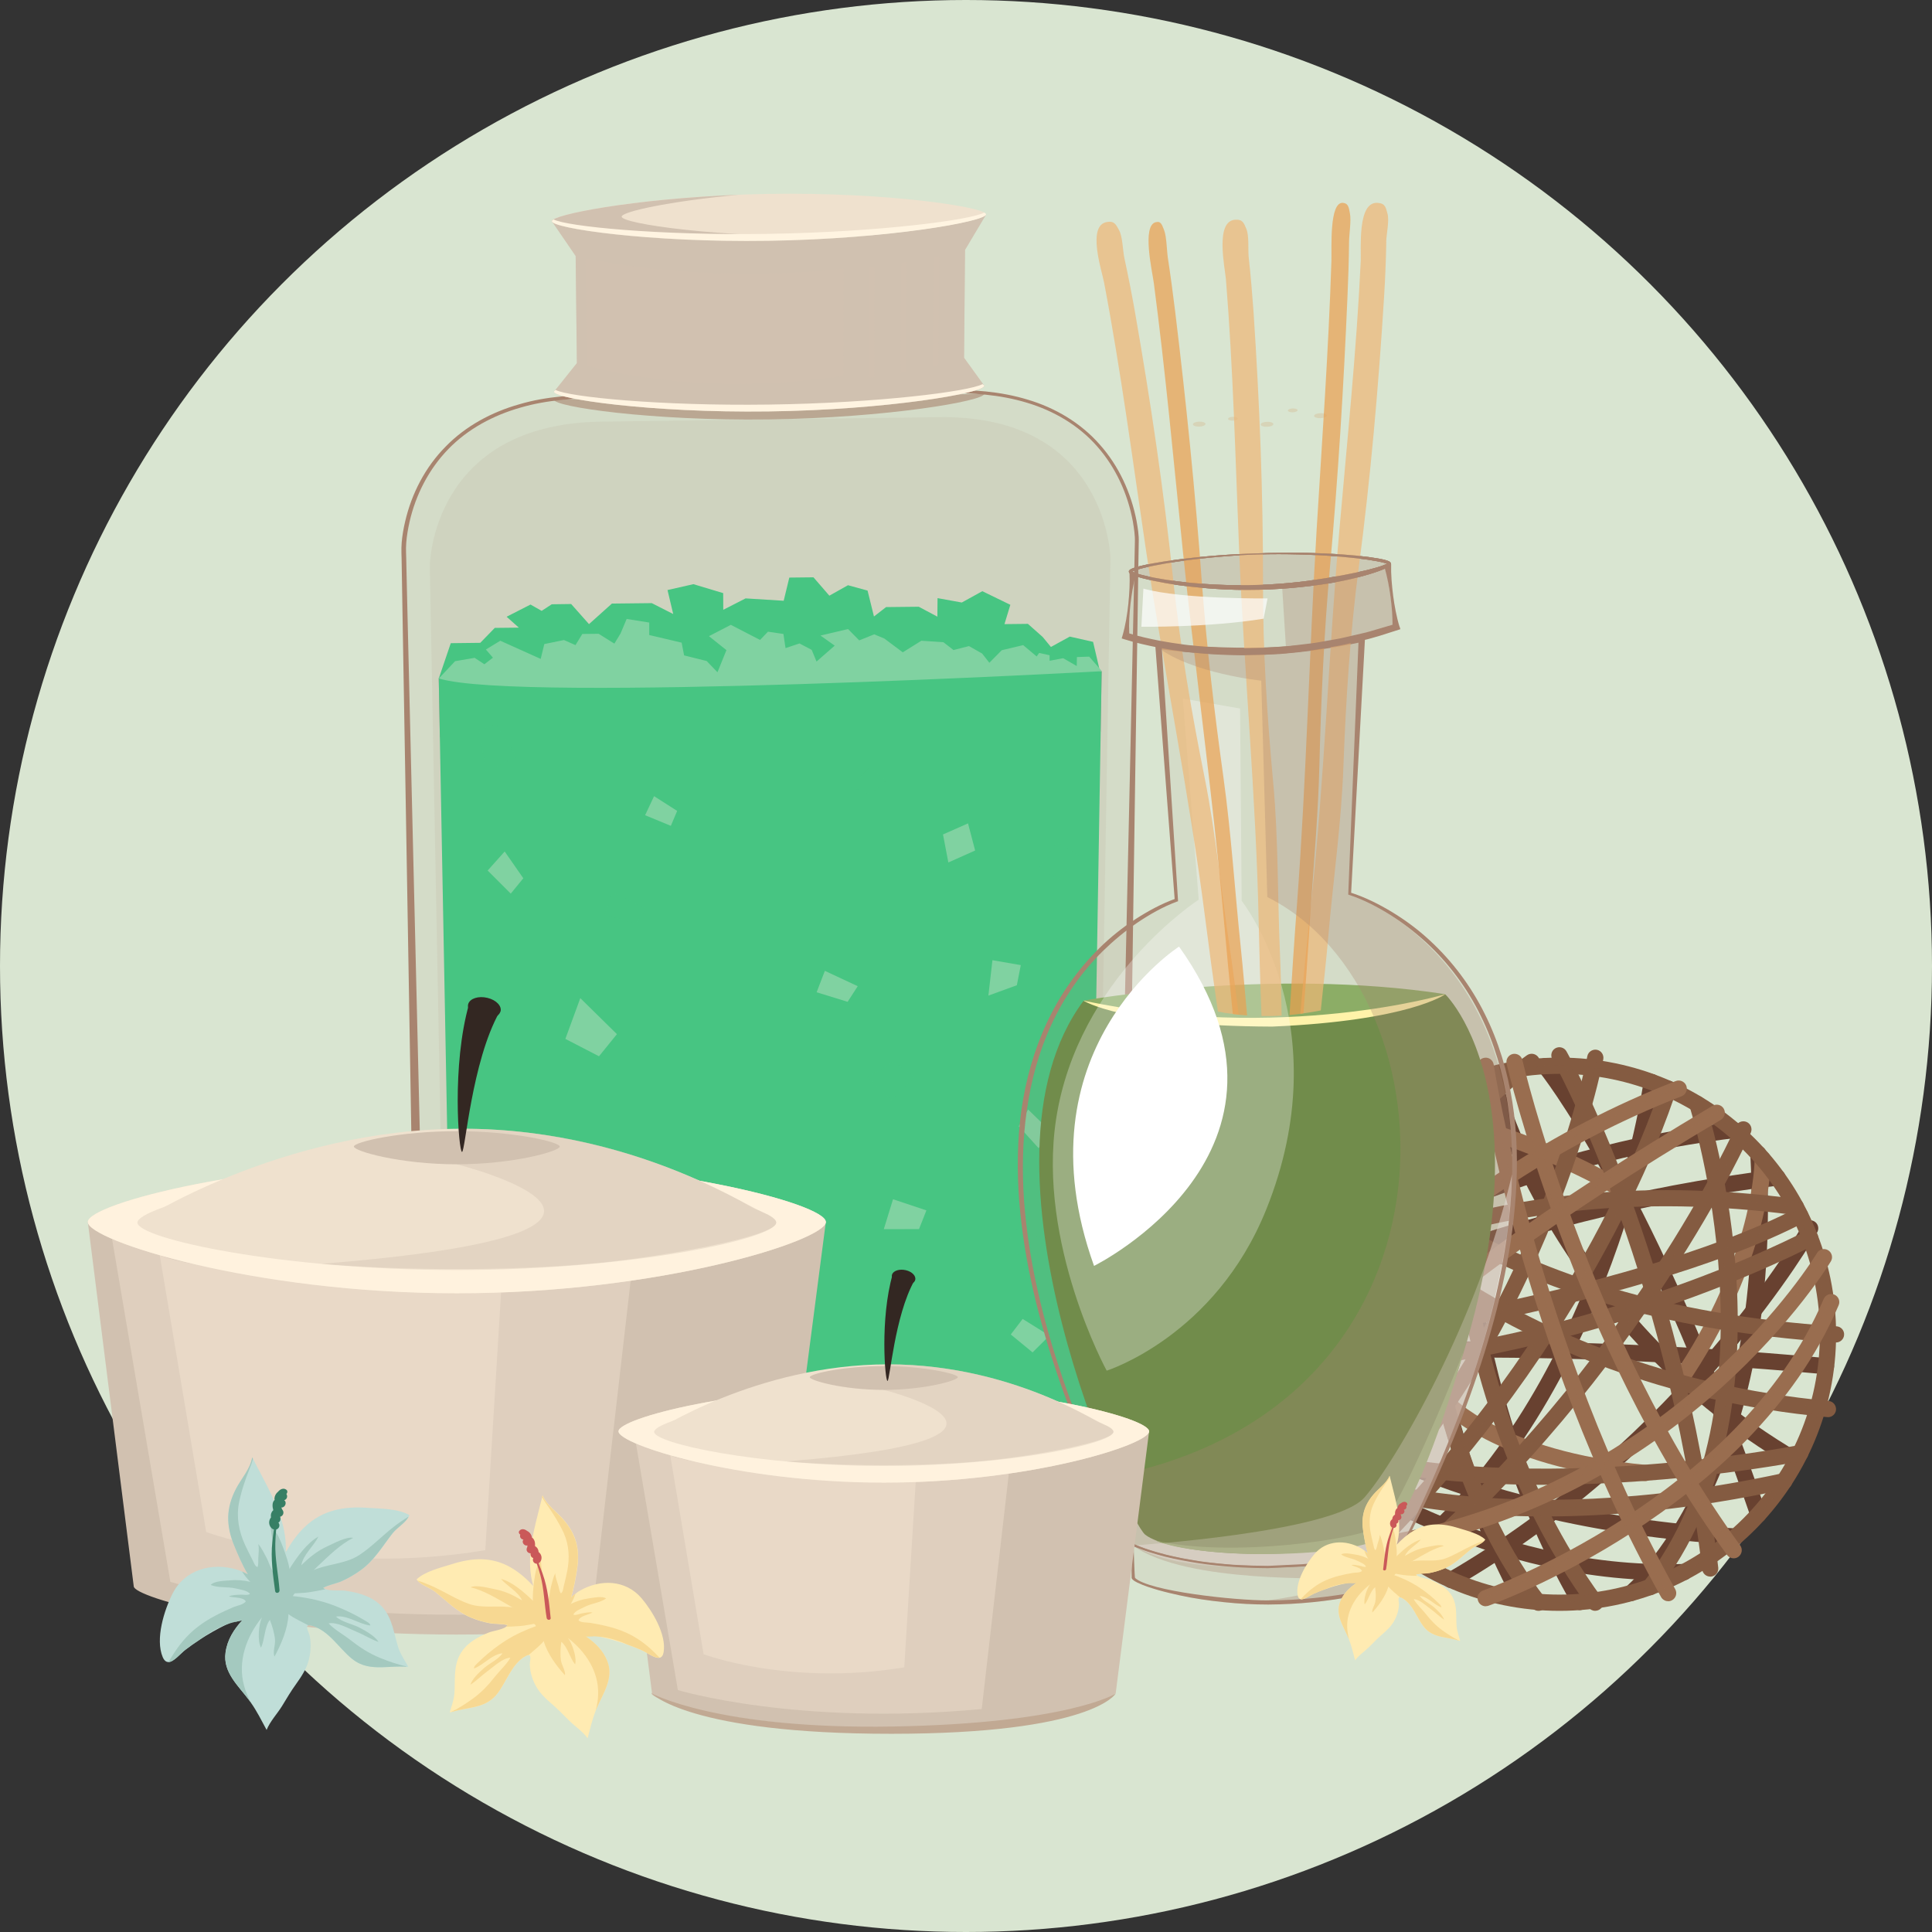 <?xml version="1.0" encoding="UTF-8"?>
<svg xmlns="http://www.w3.org/2000/svg" viewBox="0 0 220 220">
  <rect x="0" y="0" width="220" height="220" fill="#333333" stroke="none"/>
  <defs>
    <style>
      .cls-1, .cls-2, .cls-3, .cls-4, .cls-5 {
        fill: #a8846f;
      }

      .cls-2 {
        opacity: .6;
      }

      .cls-2, .cls-6, .cls-7, .cls-8 {
        mix-blend-mode: multiply;
      }

      .cls-9, .cls-10 {
        opacity: .7;
      }

      .cls-11, .cls-12 {
        mix-blend-mode: screen;
      }

      .cls-11, .cls-13, .cls-7 {
        opacity: .4;
      }

      .cls-14, .cls-15, .cls-10 {
        fill: #fff;
      }

      .cls-16, .cls-17 {
        fill: #fff2de;
      }

      .cls-12, .cls-6, .cls-4 {
        opacity: .2;
      }

      .cls-18 {
        fill: #684130;
      }

      .cls-15, .cls-5, .cls-17, .cls-8 {
        opacity: .3;
      }

      .cls-19 {
        isolation: isolate;
      }

      .cls-20 {
        fill: #c1a993;
      }

      .cls-21 {
        fill: #c0ded8;
      }

      .cls-22 {
        fill: #8cad66;
      }

      .cls-3 {
        opacity: .1;
      }

      .cls-23 {
        fill: #eeb676;
      }

      .cls-24 {
        fill: #80d2a1;
      }

      .cls-25 {
        fill: #d18497;
      }

      .cls-26 {
        fill: #fff3a9;
      }

      .cls-27 {
        fill: #845b41;
      }

      .cls-28 {
        fill: #47c582;
      }

      .cls-29 {
        fill: #fff4e1;
      }

      .cls-30 {
        fill: #a4c9bf;
      }

      .cls-7, .cls-31 {
        fill: #d1c1b0;
      }

      .cls-32 {
        fill: #996d4f;
      }

      .cls-33 {
        fill: #332722;
      }

      .cls-34 {
        fill: #e796ad;
      }

      .cls-35 {
        fill: #efe1ce;
      }

      .cls-36 {
        fill: #718c4b;
      }

      .cls-37 {
        fill: #d9e5d1;
      }

      .cls-38 {
        fill: #ca5959;
      }

      .cls-39 {
        fill: #ffebb2;
      }

      .cls-40 {
        fill: #f7d892;
      }

      .cls-41 {
        fill: #eaa050;
      }

      .cls-42 {
        fill: #377f65;
      }

      .cls-8 {
        fill: #d3ac7d;
      }
    </style>
  </defs>
  <g class="cls-19">
    <g id="Layer_2" data-name="Layer 2">
      <g id="_2" data-name="2">
        <g>
          <circle class="cls-37" cx="110" cy="110" r="110"/>
          <g>
            <g>
              <g>
                <path class="cls-18" d="m147.05,151.04c-.33,0-.65-.18-.82-.49-.24-.45-.07-1.01.38-1.25.23-.12,23.06-12.19,55.67-16.14.49-.07.97.3,1.03.81.06.51-.3.97-.81,1.03-32.27,3.91-54.79,15.82-55.02,15.94-.14.07-.29.11-.44.11Z"/>
                <path class="cls-18" d="m147.58,146.92c-.3,0-.59-.14-.77-.41-.28-.42-.17-1,.26-1.28.21-.14,21.3-13.99,50.25-17.47.5-.05.97.3,1.03.81.06.51-.3.97-.81,1.03-28.51,3.43-49.24,17.04-49.44,17.18-.16.1-.34.16-.51.16Z"/>
                <path class="cls-18" d="m200.23,173.39c-.38,0-.74-.24-.87-.62-12.39-36.24-24.01-50.64-24.13-50.78-.32-.39-.27-.98.13-1.3.39-.32.98-.27,1.3.13.48.59,11.95,14.79,24.45,51.35.16.48-.09,1.01-.58,1.17-.1.03-.2.05-.3.05Z"/>
                <path class="cls-18" d="m165.24,180.84c-.32,0-.63-.16-.8-.46-.26-.44-.11-1.01.34-1.26,26.75-15.51,40.41-39.46,40.54-39.7.25-.44.81-.6,1.26-.35.45.25.6.81.35,1.26-.14.24-14.05,24.64-41.23,40.4-.15.09-.31.13-.46.13Z"/>
                <path class="cls-18" d="m189.94,179.96c-22.55,0-39.74-12.79-39.92-12.92-.41-.31-.49-.89-.18-1.29.31-.41.89-.49,1.29-.18.18.13,17.79,13.24,40.62,12.52.49,0,.94.39.95.9.02.51-.39.94-.9.95-.63.02-1.25.03-1.87.03Z"/>
                <path class="cls-18" d="m197.67,175.9s-.04,0-.06,0c-33.71-2-49.94-14.75-50.62-15.29-.4-.32-.46-.9-.14-1.3.32-.4.9-.46,1.3-.14.16.13,16.5,12.92,49.57,14.88.51.03.9.47.87.98-.03.49-.44.87-.92.87Z"/>
                <path class="cls-18" d="m179.92,183.35c-.32,0-.63-.17-.8-.46-15.55-27.01-14.42-59.38-14.41-59.7.02-.51.43-.93.96-.89.51.02.91.45.89.96-.01.32-1.12,32.16,14.16,58.7.26.44.1,1.01-.34,1.26-.15.08-.3.12-.46.12Z"/>
                <path class="cls-18" d="m173.22,182.91c-.33,0-.65-.18-.82-.49-14.72-27.64-11.72-56.39-11.69-56.68.06-.51.51-.87,1.02-.82.51.06.87.51.82,1.02-.03.28-2.96,28.49,11.48,55.61.24.45.07,1.01-.38,1.25-.14.07-.29.11-.43.11Z"/>
                <path class="cls-18" d="m156.82,174.78c-.37,0-.71-.22-.86-.58-9.69-23.95-3.68-40.61-3.42-41.31.18-.48.71-.72,1.19-.54.48.18.72.71.54,1.19-.06.16-6,16.73,3.41,39.97.19.47-.04,1.01-.51,1.2-.11.05-.23.07-.35.07Z"/>
                <path class="cls-18" d="m185.74,182.33c-.27,0-.54-.12-.72-.35-.32-.4-.26-.98.14-1.3.16-.13,16.07-13.43,14.15-49.23-.03-.51.36-.94.87-.97.5-.04.94.36.97.87,1.98,36.83-14.15,50.22-14.84,50.77-.17.14-.37.2-.58.2Z"/>
                <path class="cls-18" d="m207.94,156.49s-.06,0-.09,0c-37.53-3.45-59.95-1.15-60.18-1.12-.51.05-.96-.31-1.02-.82-.05-.51.31-.96.82-1.02.22-.02,22.83-2.35,60.54,1.12.51.05.88.5.84,1-.04.48-.45.84-.92.84Z"/>
                <path class="cls-18" d="m204.5,167.23c-.16,0-.32-.04-.47-.13-28.46-16.69-35.02-44.28-35.08-44.56-.11-.5.2-.99.7-1.11.5-.11.99.2,1.11.7.06.27,6.47,27.1,34.22,43.38.44.26.59.82.33,1.26-.17.29-.48.46-.8.46Z"/>
                <path class="cls-18" d="m160.28,178.08c-.27,0-.54-.12-.72-.35-.32-.4-.25-.98.14-1.3,22.42-17.95,27.42-52.98,27.47-53.34.07-.51.53-.86,1.04-.79.51.07.86.53.79,1.04-.05.36-5.16,36.12-28.15,54.53-.17.14-.37.2-.58.2Z"/>
              </g>
              <g>
                <path class="cls-32" d="m184.94,136.52c-.16,0-.31-.04-.46-.12-12.69-7.27-23.55-8.75-23.66-8.77-.51-.07-.86-.53-.8-1.04.07-.51.53-.86,1.04-.8.46.06,11.34,1.54,24.34,9,.44.25.6.82.34,1.26-.17.3-.48.46-.8.46Z"/>
                <path class="cls-32" d="m191.15,158.33c-.18,0-.36-.05-.52-.16-.42-.29-.53-.86-.24-1.29,9.44-13.75,9.41-24.79,9.41-24.9,0-.51.4-.93.91-.94.46,0,.93.4.94.91,0,.47.06,11.7-9.74,25.98-.18.26-.47.4-.76.4Z"/>
                <path class="cls-32" d="m187.35,168.65s-.06,0-.09,0c-17.33-1.63-23.19-8.26-23.43-8.54-.33-.39-.29-.97.1-1.3.39-.33.97-.29,1.3.1.09.1,5.76,6.36,22.2,7.9.51.05.88.5.83,1.01-.05.48-.45.84-.92.84Z"/>
                <path class="cls-32" d="m152.18,145.41s-.09,0-.14,0c-.5-.07-.85-.54-.78-1.05.06-.42,1.57-10.32,8.31-18.23.33-.39.92-.43,1.3-.1.39.33.44.91.1,1.3-6.38,7.49-7.87,17.21-7.89,17.3-.07.46-.46.79-.91.79Z"/>
                <path class="cls-32" d="m155.73,166.68c-.41,0-.78-.27-.89-.69-1.18-4.49-.06-9.89-.01-10.12.11-.5.6-.83,1.1-.71.5.11.82.6.71,1.1-.01.05-1.08,5.2-.01,9.27.13.49-.17,1-.66,1.13-.08.02-.16.03-.24.03Z"/>
                <path class="cls-32" d="m159.12,167.23c-.42,0-.81-.29-.9-.73-1.15-5.22-.55-10.34-.53-10.56.06-.51.52-.87,1.03-.81.51.06.87.52.81,1.03,0,.05-.58,5.04.5,9.94.11.5-.21.99-.7,1.1-.07.01-.13.02-.2.02Z"/>
              </g>
              <g class="cls-11">
                <path class="cls-32" d="m185.38,135.63c-.05,0-.1-.01-.15-.04-12.78-7.33-24.03-9.01-24.14-9.02-.17-.02-.29-.18-.26-.35.02-.17.18-.29.35-.26.11.02,11.46,1.71,24.36,9.1.15.08.2.27.11.42-.06.1-.16.16-.27.16Z"/>
                <path class="cls-32" d="m190.93,157.42c-.06,0-.12-.02-.17-.05-.14-.1-.18-.29-.08-.43,9.56-13.93,9.41-25.06,9.41-25.17,0-.17.13-.31.3-.32.2,0,.31.13.32.3,0,.11.16,11.42-9.52,25.53-.06.09-.16.13-.25.13Z"/>
                <path class="cls-32" d="m187.66,167.74s-.02,0-.03,0c-17.08-1.6-23.01-7.97-23.26-8.24-.11-.13-.1-.32.02-.44.13-.11.32-.1.44.02.06.06,6.05,6.46,22.86,8.04.17.02.29.17.28.34-.02.16-.15.28-.31.28Z"/>
                <path class="cls-32" d="m151.82,144.97s-.03,0-.04,0c-.17-.02-.29-.18-.26-.35.01-.1,1.53-10.21,8.15-17.99.11-.13.31-.14.43-.03.13.11.15.3.03.43-6.5,7.64-7.99,17.57-8.01,17.67-.02.15-.15.26-.3.26Z"/>
                <path class="cls-32" d="m155.22,166.06c-.15,0-.28-.1-.3-.25-.87-4.68,0-9.75,0-9.8.03-.17.19-.29.36-.25.17.03.28.19.25.36,0,.05-.85,5.02,0,9.59.03.17-.08.33-.25.36-.02,0-.04,0-.06,0Z"/>
                <path class="cls-32" d="m158.78,166.62c-.14,0-.27-.1-.3-.24-1.13-5.11-.58-10.52-.58-10.57.02-.17.17-.29.34-.27.17.02.29.17.27.34,0,.05-.54,5.36.57,10.38.04.17-.07.33-.23.37-.02,0-.04,0-.07,0Z"/>
              </g>
              <g>
                <path class="cls-27" d="m177.58,183.43c-17.37,0-31.5-14.13-31.5-31.5s14.13-31.5,31.5-31.5,31.5,14.13,31.5,31.5-14.13,31.5-31.5,31.5Zm0-61.15c-16.35,0-29.65,13.3-29.65,29.65s13.3,29.65,29.65,29.65,29.65-13.3,29.65-29.65-13.3-29.65-29.65-29.65Z"/>
                <path class="cls-27" d="m160.09,179.51c-.26,0-.52-.11-.7-.32-.33-.39-.29-.97.09-1.3,26.19-22.67,38.08-49.39,38.19-49.65.2-.47.75-.68,1.22-.48.47.2.68.75.48,1.22-.12.27-12.18,27.37-38.68,50.31-.17.15-.39.23-.6.23Z"/>
                <path class="cls-27" d="m194.75,179.53c-.46,0-.86-.34-.92-.81-4.24-35.29-16.93-57.87-17.06-58.09-.25-.44-.1-1.01.34-1.26.44-.25,1.01-.1,1.26.34.13.23,13,23.1,17.29,58.79.06.51-.3.97-.81,1.03-.04,0-.07,0-.11,0Z"/>
                <path class="cls-27" d="m147,156.98c-.5,0-.91-.39-.92-.89-.02-.51.38-.94.89-.96,32.66-1.14,58.46-14.84,58.72-14.98.45-.24,1.01-.07,1.25.38.24.45.07,1.01-.38,1.25-.26.14-26.42,14.05-59.53,15.2h-.03Z"/>
                <path class="cls-27" d="m175.19,183.43c-.28,0-.55-.12-.73-.36-16.51-21.26-14.39-57.91-14.36-58.27.03-.51.45-.91.98-.86.51.03.9.47.86.98-.02.36-2.09,36.32,13.98,57.02.31.4.24.98-.16,1.3-.17.13-.37.19-.57.19Z"/>
                <path class="cls-27" d="m175.95,172.68c-15.6,0-24.1-3.4-24.61-3.62-.47-.19-.7-.74-.5-1.21.19-.47.73-.7,1.21-.5.18.07,18.58,7.41,50.93.41.5-.1.99.21,1.1.71.11.5-.21.99-.71,1.1-10.72,2.32-19.9,3.11-27.42,3.11Z"/>
                <path class="cls-27" d="m147,148.44c-.28,0-.56-.13-.74-.37-.31-.41-.22-.99.19-1.29.2-.15,20.85-15.23,58.18-10.25.51.07.86.53.79,1.04-.07.51-.53.86-1.04.79-36.58-4.89-56.63,9.75-56.83,9.9-.17.12-.36.18-.55.18Z"/>
                <path class="cls-27" d="m154.08,174c-.23,0-.46-.09-.64-.26-.37-.36-.37-.94-.02-1.31,21.57-22.18,27.27-51.85,27.33-52.15.09-.5.59-.83,1.08-.74.5.09.83.58.74,1.08-.06.3-5.85,30.51-27.82,53.1-.18.19-.42.28-.66.28Z"/>
                <path class="cls-27" d="m157.54,175.95c-.23,0-.46-.09-.64-.26-.37-.35-.38-.94-.02-1.31,24.71-25.61,32.13-50.43,32.2-50.67.14-.49.66-.77,1.15-.63.49.14.77.65.63,1.14-.07.25-7.6,25.49-32.64,51.44-.18.19-.42.28-.66.28Z"/>
                <path class="cls-27" d="m175.82,169.08c-9.11,0-18.94-.9-27.27-3.76-.48-.17-.74-.69-.57-1.17s.69-.74,1.17-.58c22.15,7.59,55.34,1.06,55.67.99.5-.1.99.22,1.09.72.1.5-.22.99-.72,1.09-.21.04-13.73,2.7-29.36,2.7Z"/>
                <path class="cls-27" d="m146.38,154.52c-.46,0-.86-.34-.92-.81-.06-.51.29-.97.8-1.03.39-.05,38.74-5,58.31-15.1.45-.24,1.01-.06,1.24.4.23.45.06,1.01-.4,1.24-19.86,10.25-58.53,15.24-58.92,15.29-.04,0-.08,0-.12,0Z"/>
                <path class="cls-27" d="m181.66,183.43c-.29,0-.57-.13-.75-.38-18.62-25.52-16.53-59.56-16.5-59.9.03-.51.48-.89.98-.86.51.03.89.48.86.98-.02.33-2.06,33.72,16.15,58.68.3.41.21.99-.2,1.29-.16.12-.36.18-.54.18Z"/>
                <path class="cls-27" d="m187.9,181.65c-.2,0-.4-.06-.57-.2-.4-.32-.47-.9-.16-1.3,15.92-20.24,5.33-53.84,5.22-54.17-.16-.49.11-1.01.6-1.16.48-.15,1.01.11,1.16.6.46,1.41,10.99,34.88-5.53,55.89-.18.23-.45.35-.73.35Z"/>
                <path class="cls-27" d="m148.37,161.94c-.11,0-.21-.02-.32-.06-.48-.17-.73-.71-.55-1.19.44-1.2,10.92-29.65,26.38-40.53.42-.29.99-.19,1.29.22.29.42.19.99-.22,1.29-14.99,10.55-25.6,39.36-25.71,39.65-.14.38-.49.61-.87.61Z"/>
                <path class="cls-27" d="m208.15,161.37s-.06,0-.09,0c-38.12-3.55-56.91-26.08-57.09-26.31-.32-.4-.26-.98.13-1.3.39-.32.98-.26,1.3.13.18.22,18.52,22.16,55.83,25.64.51.05.88.5.84,1.01-.04.48-.45.84-.92.84Z"/>
                <path class="cls-27" d="m209.08,152.87s-.04,0-.06,0c-41.08-2.66-55.09-20.67-55.67-21.43-.31-.41-.23-.99.18-1.29.41-.31.99-.23,1.29.18.14.18,14.17,18.1,54.31,20.7.51.03.9.47.86.98-.03.49-.44.86-.92.86Z"/>
                <g class="cls-12">
                  <path class="cls-27" d="m177.58,182.45c-17.03,0-30.88-13.86-30.88-30.88s13.86-30.88,30.88-30.88,30.88,13.86,30.88,30.88-13.86,30.88-30.88,30.88Zm0-61.15c-16.69,0-30.27,13.58-30.27,30.27s13.58,30.27,30.27,30.27,30.27-13.58,30.27-30.27-13.58-30.27-30.27-30.27Z"/>
                  <path class="cls-27" d="m159.63,178.9c-.09,0-.17-.04-.23-.11-.11-.13-.1-.32.03-.44,26.29-22.76,38.7-49.97,38.82-50.25.07-.16.25-.22.41-.16.16.07.22.25.16.41-.12.27-12.58,27.61-38.98,50.46-.06.05-.13.07-.2.07Z"/>
                  <path class="cls-27" d="m195.21,178.91c-.15,0-.29-.11-.31-.27-4.26-35.44-17.47-58.68-17.6-58.91-.08-.15-.03-.34.11-.42.15-.08.34-.03.42.11.13.23,13.4,23.57,17.68,59.14.02.17-.1.32-.27.34-.01,0-.03,0-.04,0Z"/>
                  <path class="cls-27" d="m147,156c-.17,0-.3-.13-.31-.3,0-.17.13-.31.3-.32,32.81-1.15,58.73-14.92,58.99-15.05.15-.08.34-.03.42.13.08.15.03.34-.13.42-.26.14-26.3,13.98-59.26,15.13h-.01Z"/>
                  <path class="cls-27" d="m175.19,182.45c-.09,0-.18-.04-.24-.12-16.36-21.08-14.26-57.49-14.24-57.86.01-.17.14-.32.33-.29.17,0,.3.16.29.33-.02.36-2.11,36.55,14.11,57.44.1.13.08.33-.05.43-.06.04-.12.07-.19.07Z"/>
                  <path class="cls-27" d="m176.17,171.65c-15.81,0-24.48-3.47-24.6-3.52-.16-.06-.23-.25-.17-.4.07-.16.25-.23.4-.17.18.08,18.72,7.49,51.29.44.16-.03.33.07.37.24.04.17-.07.33-.24.37-10.52,2.28-19.59,3.05-27.06,3.05Z"/>
                  <path class="cls-27" d="m147,147.45c-.09,0-.19-.04-.25-.12-.1-.14-.07-.33.06-.43.2-.15,20.65-15.09,57.73-10.13.17.02.29.18.26.35-.02.17-.17.28-.35.26-36.84-4.92-57.08,9.87-57.28,10.02-.06.04-.12.06-.18.06Z"/>
                  <path class="cls-27" d="m153.57,173.39c-.08,0-.15-.03-.21-.09-.12-.12-.12-.31,0-.44,21.71-22.33,27.94-52.54,28-52.84.03-.17.19-.27.36-.24.17.03.28.19.24.36-.06.3-6.33,30.69-28.17,53.15-.06.06-.14.09-.22.09Z"/>
                  <path class="cls-27" d="m157.54,174.97c-.08,0-.15-.03-.21-.09-.12-.12-.13-.31,0-.44,24.83-25.73,32.27-50.68,32.35-50.93.05-.16.23-.26.38-.21.16.05.26.22.21.38-.07.25-7.56,25.34-32.49,51.19-.06.06-.14.09-.22.09Z"/>
                  <path class="cls-27" d="m175.49,168.09c-9.13,0-18.96-.9-27.22-3.73-.16-.06-.25-.23-.19-.39.05-.16.23-.25.39-.19,22.3,7.64,56.13,1.08,56.47,1.01.17-.03.33.07.36.24.03.17-.08.33-.24.36-.22.04-13.88,2.69-29.57,2.69Z"/>
                  <path class="cls-27" d="m146.38,153.54c-.15,0-.29-.11-.31-.27-.02-.17.1-.32.27-.34.39-.05,38.84-5.02,58.51-15.16.15-.08.34-.02.41.13.08.15.02.34-.13.41-19.77,10.2-58.33,15.18-58.72,15.23-.01,0-.03,0-.04,0Z"/>
                  <path class="cls-27" d="m181.66,182.45c-.1,0-.19-.04-.25-.13-18.49-25.34-16.41-59.16-16.39-59.49.01-.17.16-.32.33-.29.17.01.3.16.29.33-.02.34-2.09,33.93,16.27,59.09.1.14.07.33-.07.43-.06.04-.12.06-.18.06Z"/>
                  <path class="cls-27" d="m187.9,180.66c-.07,0-.13-.02-.19-.07-.13-.1-.16-.3-.05-.43,16.12-20.5,5.43-54.41,5.32-54.75-.05-.16.04-.34.2-.39.16-.05.34.04.39.2.11.34,10.89,34.57-5.43,55.32-.06.08-.15.12-.24.12Z"/>
                  <path class="cls-27" d="m148.37,160.95s-.07,0-.11-.02c-.16-.06-.24-.24-.18-.4.11-.29,10.85-29.46,26.16-40.24.14-.1.33-.07.43.07.1.14.06.33-.07.43-15.15,10.66-25.83,39.65-25.94,39.95-.05.13-.16.2-.29.2Z"/>
                  <path class="cls-27" d="m208.51,160.38s-.02,0-.03,0c-37.86-3.53-57.12-25.88-57.31-26.1-.11-.13-.09-.32.04-.43.13-.11.33-.09.43.04.19.22,19.3,22.38,56.9,25.89.17.02.29.17.28.34-.01.16-.15.28-.31.28Z"/>
                  <path class="cls-27" d="m209.38,151.88s-.01,0-.02,0c-40.79-2.65-55.64-21.24-55.78-21.43-.1-.13-.08-.33.06-.43.13-.1.33-.08.43.05.14.19,14.84,18.57,55.33,21.19.17.01.3.16.29.33,0,.16-.15.29-.31.29Z"/>
                </g>
              </g>
              <g>
                <path class="cls-32" d="m189.96,182.33c-.32,0-.64-.17-.81-.47-15.99-28.62-20.84-60.05-20.89-60.36-.08-.51.27-.98.78-1.05.5-.08.98.27,1.05.78.05.31,4.85,31.42,20.67,59.73.25.45.09,1.01-.36,1.26-.14.08-.3.12-.45.12Z"/>
                <path class="cls-32" d="m197.42,177.45c-.29,0-.57-.13-.75-.38-17.72-24.3-25.04-55.63-25.11-55.94-.11-.5.2-.99.69-1.11.5-.11.99.2,1.11.69.07.31,7.31,31.28,24.8,55.27.3.41.21.99-.2,1.29-.16.12-.35.18-.54.18Z"/>
                <path class="cls-32" d="m169.18,182.91c-.38,0-.74-.24-.87-.62-.17-.48.09-1.01.57-1.18.29-.1,29.09-10.42,38.79-33.2.2-.47.74-.68,1.21-.49.47.2.69.74.49,1.21-10.02,23.55-39.58,34.12-39.88,34.22-.1.03-.2.05-.31.05Z"/>
                <path class="cls-32" d="m157.54,176.75c-.44,0-.83-.32-.91-.77-.08-.5.26-.98.76-1.06,33.45-5.6,49.35-31.96,49.51-32.23.26-.44.82-.59,1.26-.33.44.26.59.83.33,1.26-.16.27-16.5,27.37-50.79,33.11-.05,0-.1.01-.15.01Z"/>
                <path class="cls-32" d="m148.85,164c-.15,0-.3-.03-.43-.11-.45-.24-.62-.8-.38-1.25.28-.53,7.37-13.24,46.97-36.72.44-.26,1.01-.12,1.27.32.26.44.12,1.01-.32,1.27-39.15,23.21-46.21,35.87-46.28,36-.17.31-.49.49-.82.49Z"/>
                <path class="cls-32" d="m146.38,157.73c-.19,0-.38-.06-.54-.18-.41-.3-.5-.88-.21-1.29.16-.22,16.1-21.87,45.19-33.16.47-.18,1.01.05,1.2.53.18.48-.05,1.01-.53,1.2-28.55,11.08-44.21,32.31-44.36,32.52-.18.25-.46.38-.75.38Z"/>
              </g>
              <g class="cls-11">
                <path class="cls-32" d="m189.77,182.29c-.11,0-.21-.06-.27-.16-15.94-28.52-20.78-60.84-20.83-61.17-.02-.17.09-.32.26-.35.16-.03.32.09.35.26.05.32,4.88,32.53,20.76,60.95.08.15.03.34-.12.42-.05.03-.1.04-.15.04Z"/>
                <path class="cls-32" d="m197.42,177.19c-.1,0-.19-.04-.25-.13-17.64-24.2-25.24-56.22-25.31-56.54-.04-.17.06-.33.23-.37.17-.04.33.07.37.23.07.32,7.64,32.22,25.21,56.32.1.14.07.33-.07.43-.06.04-.12.06-.18.06Z"/>
                <path class="cls-32" d="m168.54,182.07c-.13,0-.25-.08-.29-.21-.06-.16.03-.34.19-.39.3-.1,29.63-10.72,39.43-33.77.07-.16.25-.23.4-.16.16.07.23.25.16.4-9.91,23.3-39.5,34.01-39.79,34.11-.03.01-.07.02-.1.02Z"/>
                <path class="cls-32" d="m157.06,175.91c-.15,0-.28-.11-.3-.26-.03-.17.09-.33.25-.35,33.72-5.65,50.25-32.55,50.42-32.82.09-.15.28-.19.42-.1.15.09.19.28.1.42-.16.27-16.83,27.42-50.84,33.11-.02,0-.03,0-.05,0Z"/>
                <path class="cls-32" d="m148.37,163.38c-.05,0-.1-.01-.15-.04-.15-.08-.2-.27-.12-.42.07-.13,7.77-13.54,47.21-36.93.14-.09.33-.04.42.11.09.15.04.34-.11.42-39.3,23.3-46.91,36.57-46.99,36.7-.06.1-.16.16-.27.16Z"/>
                <path class="cls-32" d="m145.92,157.12c-.06,0-.13-.02-.18-.06-.14-.1-.17-.29-.07-.43.16-.22,16.46-22.15,45.37-33.38.16-.06.34.02.4.18.06.16-.02.34-.18.4-28.75,11.16-44.94,32.95-45.1,33.17-.06.08-.15.13-.25.13Z"/>
              </g>
            </g>
            <g>
              <path class="cls-3" d="m127.55,165.67l1.91-104.28s-.32-17.07-21.02-16.79c-20.61.28-20.45.28-41.44.56-20.9.28-21.03,17.2-21.03,17.2l2.1,103.34s-.03.06-.03.08c.02,1.2,17.74,4.61,39.6,4.61s39.91-3.43,39.94-4.65c0-.03-.02-.05-.03-.08Z"/>
              <path class="cls-1" d="m126.94,165.54l1.72-77.22.42-19.33.1-4.83.05-2.42c.03-.78-.1-1.57-.23-2.36-.58-3.13-1.94-6.14-4.05-8.53-2.1-2.41-4.96-4.08-8.01-4.99-3.07-.93-6.3-1.16-9.51-1.07l-19.33.27-19.33.27c-3.21.02-6.44.18-9.52,1.09-3.06.87-5.97,2.42-8.19,4.71-2.22,2.28-3.73,5.22-4.43,8.32-.17.77-.31,1.56-.37,2.35-.07.75.01,1.6.01,2.39l.11,4.83.46,19.33,1.84,77.32c0,.07-.01.13-.03.19l-.05.12h0s0,0,0,0c.02-.03.05-.14.05-.2,0-.03-.03-.25-.01-.14v.02s.02.05,0-.01c-.08-.21-.1-.16-.09-.17.03.02.08.06.16.1.15.08.32.15.51.22.37.14.76.25,1.15.36.79.22,1.6.4,2.42.58,1.63.34,3.28.63,4.93.88,3.31.51,6.64.9,9.98,1.22,6.68.62,13.39.93,20.1.92,6.71,0,13.42-.32,20.1-.95,3.34-.32,6.67-.71,9.98-1.22,1.65-.26,3.3-.54,4.93-.89.81-.17,1.63-.36,2.42-.58.39-.11.79-.23,1.15-.36.18-.07.36-.14.51-.22,0,0,.02-.01.03-.02Zm1.22,0s.02.06.02.05c-.01-.13.02.19.01.2l-.02.1c-.01.06-.04.14-.06.18-.09.17-.18.25-.26.32-.14.11-.26.18-.38.24-.23.12-.44.2-.65.28-.42.16-.84.28-1.25.4-.83.23-1.66.42-2.49.6-1.66.35-3.33.64-5,.9-3.34.52-6.69.91-10.05,1.23-6.72.63-13.47.95-20.22.96-6.75,0-13.5-.3-20.22-.93-3.36-.32-6.71-.71-10.06-1.22-1.67-.26-3.34-.55-5-.9-.83-.18-1.66-.37-2.49-.59-.42-.12-.83-.24-1.25-.39-.21-.08-.42-.16-.65-.28-.11-.06-.24-.13-.37-.24-.07-.08-.16-.1-.29-.4-.03-.08-.02-.07-.03-.09v-.02c0,.09-.03-.13-.02-.18,0-.09.04-.23.07-.28l.04-.07h0s-.08.31-.08.31l-1.31-77.34-.33-19.33-.08-4.83c0-.82-.07-1.59,0-2.44.07-.82.21-1.62.4-2.42.74-3.18,2.3-6.18,4.6-8.5,2.28-2.35,5.26-3.94,8.38-4.82,3.13-.93,6.41-1.09,9.63-1.1l19.33-.26,19.33-.26c3.22-.09,6.51.14,9.62,1.09,3.11.92,6.03,2.64,8.19,5.1,2.18,2.44,3.58,5.51,4.2,8.7.14.8.28,1.61.25,2.44l-.04,2.42-.07,4.83-.29,19.33-1.12,77.21Z"/>
              <path class="cls-2" d="m112.07,44.86c0,.79-11.02,2.72-24.55,2.9-13.49.18-24.42-1.45-24.43-2.24l48.98-.66Z"/>
              <path class="cls-35" d="m112.28,24.41c0,.81-11.13,2.8-24.78,3.01-13.62.21-24.65-1.43-24.66-2.23,0-.8,11-2.89,24.65-3.11,13.69-.22,24.8,1.52,24.79,2.33Z"/>
              <path class="cls-31" d="m109.88,28.47l2.42-4.06h-.02c0,.81-11.13,2.8-24.78,3.01-13.62.21-24.65-1.43-24.66-2.23l2.71,3.96.14,12.2-2.47,3.09c-.09.06-.13.12-.13.17,0,.79,10.94,2.42,24.44,2.24,13.54-.18,24.56-2.11,24.56-2.91l-2.31-3.2.11-12.26Z"/>
              <path class="cls-3" d="m124.76,163.28l1.69-99.75s-.32-16.29-19.51-16.03c-19.12.25-18.97.25-38.46.51-19.4.26-19.54,16.41-19.54,16.41l1.88,98.91s-.03.05-.03.08c.02,1.16,16.51,4.41,36.86,4.41,20.44,0,37.13-3.3,37.15-4.46,0-.03-.02-.05-.03-.08Z"/>
              <path class="cls-34" d="m125.27,76.51c-.02,1.2-16.96,4.06-37.72,4.26-20.67.2-37.4-2.31-37.42-3.5-.02-1.19,16.67-4.19,37.41-4.41,20.84-.22,37.75,2.45,37.73,3.65Z"/>
              <polygon class="cls-25" points="49.96 77.27 51.22 76.98 51.93 77.67 52.36 78.18 53.26 77.84 54.42 77.94 54.88 77.55 55.86 77.71 55.88 78.48 56.86 78.68 58.12 78.46 59.53 78.65 59.88 78.06 61.38 78.43 61.82 79.29 62.44 78.86 63.23 78.85 64.34 79.58 65.12 78.95 66.18 78.94 67.68 79.55 69.49 79.22 71.18 79 71.98 79.78 73.2 79.77 73.47 79.14 75.32 79.08 75.92 79.74 77.46 80.35 78.6 79.95 79.46 79.59 81.04 79.73 82.07 80.5 82.46 80.1 83.77 79.86 84.64 80.47 85.46 79.88 86.89 79.4 89.37 80.04 90.32 80.42 91.63 79.74 92.42 79.38 93.25 79.69 93.8 80.15 95.31 79.31 96.61 79.22 96.42 78.79 97.57 78.82 98.43 79.56 99.58 79.19 101.53 79.29 102.63 79.83 103.79 79.23 105.49 79.13 106.8 79.4 107.64 78.68 107.24 78.33 108.16 77.96 109.98 78.31 110.57 78.93 111.89 78.56 113.64 78.66 115.12 77.89 116.43 77.69 117.14 78.04 119.1 77.19 120.93 77.29 122.49 77.08 122.98 76.41 124.54 76.23 125.45 76.44 125.33 83.25 50.09 83.96 49.96 77.27"/>
              <path class="cls-7" d="m109.88,28.47l2.42-4.06h-.02c0,.81-11.13,2.8-24.78,3.01-13.62.21-24.65-1.43-24.66-2.23l2.71,3.96.14,12.2-2.47,3.09c-.09.06-.13.12-.13.17,0,.79,10.94,2.42,24.44,2.24,13.54-.18,24.56-2.11,24.56-2.91l-2.31-3.2.11-12.26Z"/>
              <path class="cls-31" d="m66.68,29.41l.13,12.2s11.41,3.72,29.23,1.21l.03-12.22s-14.55,1.85-29.4-1.19Z"/>
              <path class="cls-31" d="m95.49,26.9c-13.64.21-24.69-1.43-24.7-2.23,0-.56,5.39-1.75,13.31-2.49-12.03.47-21.27,2.27-21.26,3.01,0,.8,11.04,2.44,24.66,2.23,4.26-.07,8.28-.31,11.79-.63-1.24.05-2.5.09-3.79.11Z"/>
              <g>
                <path class="cls-31" d="m98.95,30.45l-.05,12.59c.22-.03.43-.06.64-.09l.06-12.58c-.22.03-.43.05-.65.08Z"/>
                <path class="cls-31" d="m102.62,29.95l-.07,12.54c.23-.04.43-.08.64-.12l.08-12.52c-.22.04-.43.07-.65.1Z"/>
                <path class="cls-31" d="m106.3,29.3l-.09,12.42c.23-.06.45-.11.64-.16l.1-12.39c-.22.05-.43.09-.65.13Z"/>
              </g>
              <path class="cls-29" d="m112.07,24.21c-1.52.84-11.95,2.22-24.58,2.42-12.59.2-22.95-.85-24.45-1.64-.12.07-.2.14-.2.2,0,.8,11.04,2.44,24.66,2.23,13.66-.21,24.78-2.2,24.78-3.01,0-.06-.08-.13-.21-.2Z"/>
              <path class="cls-29" d="m111.88,43.74c-1.51.83-11.85,2.16-24.36,2.33-12.48.17-22.75-.88-24.24-1.66-.12.07-.2.14-.2.2,0,.79,10.94,2.42,24.44,2.24,13.54-.18,24.56-2.11,24.56-2.91,0-.06-.08-.13-.2-.2Z"/>
              <path class="cls-28" d="m125.45,76.44l-75.49.76,1.59,85.08s-.03.05-.03.08c.02,1.13,16.19,4.33,36.13,4.32,20.03,0,36.39-3.24,36.41-4.38,0-.02-.02-.05-.03-.08l1.42-85.78Z"/>
              <polygon class="cls-28" points="49.96 77.27 51.33 73.24 54.69 73.2 56.34 71.5 59.08 71.47 57.69 70.23 60.41 68.84 61.68 69.56 62.83 68.81 65.04 68.78 67.07 71.07 69.68 68.73 74.22 68.68 76.66 69.92 76.01 67.19 78.96 66.52 82.35 67.54 82.36 69.44 84.9 68.14 89.24 68.41 89.88 65.77 92.63 65.74 94.44 67.83 96.56 66.64 98.79 67.25 99.52 70.2 100.9 69.13 104.62 69.09 106.74 70.22 106.76 68.11 109.52 68.61 111.86 67.32 115.05 68.87 114.38 71.07 117.05 71.04 118.73 72.53 119.67 73.67 121.82 72.49 124.47 73.09 125.27 76.51 49.96 77.27"/>
              <path class="cls-24" d="m49.96,77.27l1.86-1.98,2.23-.38,1.11.73.97-.75-.8-.93,1.64-1,4.6,2.07.41-1.69,2.24-.46,1.31.58.78-1.27,1.86-.02,1.79,1.12.7-1.15.7-1.66,2.57.41v1.42s3.69.87,3.69.87l.28,1.45,2.57.64,1.23,1.28,1.02-2.52-1.99-1.59,2.49-1.29,3.33,1.72.9-.94,1.76.26.24,1.61,1.59-.53,1.39.73.55,1.33,2.07-1.81-1.62-1.15,3.14-.74,1.27,1.29,1.71-.69,1.15.48,2.1,1.57,2.12-1.32,2.51.17,1.15.89,1.76-.45,1.5.85.82,1.05,1.41-1.43,2.44-.58,1.54,1.29.28-.4,1.19.26v.63s1.55-.29,1.55-.29l1.54.89.02-1.02,1.4-.05,1.45,1.66s-66.46,3.64-75.49.83Z"/>
              <g>
                <polygon class="cls-24" points="110.23 93.76 107.38 95.02 107.99 98.21 111.04 96.85 110.23 93.76"/>
                <polygon class="cls-24" points="74.48 90.66 73.46 92.83 76.39 94.04 77.11 92.34 74.48 90.66"/>
                <polygon class="cls-24" points="66.08 113.66 64.38 118.3 68.21 120.28 70.25 117.76 66.08 113.66"/>
                <polygon class="cls-24" points="93.93 110.55 92.99 112.99 96.52 114.08 97.67 112.3 93.93 110.55"/>
                <polygon class="cls-24" points="113.01 109.34 112.55 113.37 115.79 112.19 116.24 109.9 113.01 109.34"/>
                <polygon class="cls-24" points="81.16 136.63 78.21 140.29 81.91 143.42 85.06 140.02 81.16 136.63"/>
                <polygon class="cls-24" points="101.69 136.56 100.64 139.97 104.65 139.96 105.49 137.83 101.69 136.56"/>
                <polygon class="cls-24" points="117.07 126.34 116.01 128.25 118.26 130.73 119.83 129.03 117.07 126.34"/>
                <polygon class="cls-24" points="59.71 150.8 57.61 152.75 58.71 155.27 61.98 154 59.71 150.8"/>
                <polygon class="cls-24" points="57.47 96.96 55.53 99.13 58.16 101.76 59.59 100.01 57.47 96.96"/>
                <polygon class="cls-24" points="100.97 155.2 100.05 156.95 102.28 157.62 102.95 156.41 100.97 155.2"/>
                <polygon class="cls-24" points="116.45 150.19 115.1 151.96 117.58 154 119.5 152.09 116.45 150.19"/>
                <polygon class="cls-24" points="77.5 157.66 74.37 158.34 73.98 160.65 76.81 160.65 77.5 157.66"/>
              </g>
              <g class="cls-6">
                <polygon class="cls-28" points="69.78 101.67 68.87 104.12 72.41 105.22 73.54 103.43 69.78 101.67"/>
                <polygon class="cls-28" points="99.07 87.39 96.86 89.59 99.06 90.45 100.91 88.91 99.07 87.39"/>
                <polygon class="cls-28" points="98.74 122.65 101.7 120.9 104.2 122.62 101.46 125.26 98.74 122.65"/>
                <polygon class="cls-28" points="118.32 98.9 120.31 95.9 122.81 97.37 120.54 100.22 118.32 98.9"/>
                <polygon class="cls-28" points="60.65 138.41 61.73 135.57 65.2 135.56 65.26 140.73 60.65 138.41"/>
                <polygon class="cls-28" points="90.84 160.64 91.91 157.64 94.04 159.13 94.03 161.55 90.84 160.64"/>
                <polygon class="cls-28" points="114.03 142.34 115.86 139.92 118.89 141.12 117.72 143.32 114.03 142.34"/>
                <polygon class="cls-28" points="54.54 83.14 56.52 82.5 58.82 86.21 55.35 87.79 54.54 83.14"/>
              </g>
            </g>
            <g>
              <path class="cls-1" d="m158.4,64.24s0,.01-.02.04c0,.03-.13.18-.17.19-.12.09-.28.17-.49.27-.42.19-1.04.42-1.85.66-1.6.48-3.93,1.02-6.75,1.34-2.81.34-6.11.54-9.63.38-1.75-.08-3.56-.25-5.38-.5-.91-.13-1.82-.29-2.73-.48-.91-.22-1.81-.35-2.71-.84-.04-.04-.06-.03-.1-.12-.01-.05-.04-.05-.02-.15,0-.02,0-.02.02-.04.09-.14.17-.15.22-.19.12-.06.23-.1.35-.14.23-.08.46-.14.68-.2.46-.11.92-.21,1.37-.29.92-.17,1.84-.31,2.75-.43,1.83-.24,3.64-.42,5.39-.54,3.51-.23,6.8-.3,9.63-.24,2.82.06,5.17.25,6.81.46.82.11,1.46.22,1.9.33.22.06.38.11.51.18.06.03.12.08.16.13.05.09.05.14.05.14v.06Zm-.36-.05s-.01.02.01.06c0,0,0,0-.04-.02-.07-.04-.22-.1-.43-.15-.41-.11-1.04-.23-1.85-.35-1.62-.23-3.95-.46-6.77-.56-2.81-.11-6.1-.11-9.6.19-1.75.14-3.55.33-5.37.6-.91.14-1.82.29-2.73.48-.45.09-.91.19-1.35.31-.22.06-.44.12-.66.2-.11.04-.21.08-.3.13-.05.02-.08.07-.07.02,0,0-.01.02-.02.03,0-.08,0-.05,0-.07-.02-.03.01,0,.01,0,.73.37,1.71.54,2.59.73.9.17,1.81.31,2.71.42,1.81.22,3.6.35,5.34.4,3.48.11,6.75-.11,9.53-.48,2.79-.39,5.09-.84,6.69-1.23.8-.2,1.42-.38,1.82-.54.2-.08.35-.15.42-.19.06-.05,0,.03.02.01.01-.03.02-.04.02-.04v.06Z"/>
              <path class="cls-3" d="m160.09,179.2v-1.12s-.04-2.26-.04-2.26c0-.01,0-.03-.01-.04-.02-.04-.08-.06-.13-.04h0s-.01,0-.02,0c31.53-63.08-6.2-73.97-6.2-73.97l1.37-28.86.18-.04c.65-.13,1.28-.34,1.92-.52l2.29-.73-.08-.27c-.18-.57-.31-1.16-.43-1.74-.12-.59-.21-1.18-.29-1.77-.15-1.19-.26-2.39-.23-3.61,0,0,0,0,0,0v-.05s0-.05-.05-.14c-.04-.05-.1-.1-.16-.13-.12-.07-.29-.12-.51-.18-.44-.11-1.08-.22-1.9-.33-1.64-.21-3.98-.4-6.81-.46-2.82-.06-6.11,0-9.63.24-1.75.12-3.56.3-5.39.54-.91.12-1.83.26-2.75.43-.46.09-.92.18-1.37.29-.23.06-.46.12-.68.2-.11.04-.23.08-.35.14-.05.04-.13.05-.22.19-.01.02-.01.03-.02.04-.03.1,0,.1.01.15,0,.02.01.02.02.03.06,1.18-.02,2.35-.13,3.51-.13,1.23-.32,2.45-.67,3.66l-.09.3.35.11c1.27.4,2.52.67,3.8.93.02,0,.04,0,.07.01l2.03,28.78s-36.35,11.81-5.06,73.31c-.02.02-.03.04-.03.06h0s0,2.24,0,2.24v1.12s0,.28,0,.28v.14s.01.07,0,.04h0s0,.03,0,.03v.03s.06.08.09.11c.19.19.37.27.57.37.77.36,1.57.61,2.38.85.81.23,1.63.43,2.45.6,1.65.35,3.32.59,5,.77,1.68.17,3.37.26,5.07.27,1.69,0,3.39-.09,5.08-.27,1.69-.17,3.37-.42,5.03-.77.83-.18,1.66-.37,2.47-.61.81-.24,1.63-.49,2.4-.85.19-.1.38-.18.57-.37.02-.03.05-.05.07-.09.02-.04.04-.1.04-.14v-.14s0-.28,0-.28Z"/>
              <path class="cls-4" d="m158.22,64.19c0,.47-6.64,2.45-14.79,2.69-8.12.24-14.7-1.34-14.71-1.8,0-.46,6.55-1.77,14.69-2.02,8.17-.25,14.82.66,14.82,1.13Z"/>
              <path class="cls-1" d="m158.4,64.24s0,.01-.02.04c0,.03-.13.18-.17.19-.12.09-.28.17-.49.27-.42.19-1.04.42-1.85.66-1.6.48-3.93,1.02-6.75,1.34-2.81.34-6.11.54-9.63.38-1.75-.08-3.56-.25-5.38-.5-.91-.13-1.82-.29-2.73-.48-.91-.22-1.81-.35-2.71-.84-.04-.04-.06-.03-.1-.12-.01-.05-.04-.05-.02-.15,0-.02,0-.02.02-.04.09-.14.17-.15.22-.19.12-.06.23-.1.35-.14.23-.08.46-.14.68-.2.46-.11.92-.21,1.37-.29.92-.17,1.84-.31,2.75-.43,1.83-.24,3.64-.42,5.39-.54,3.51-.23,6.8-.3,9.63-.24,2.82.06,5.17.25,6.81.46.82.11,1.46.22,1.9.33.22.06.38.11.51.18.06.03.12.08.16.13.05.09.05.14.05.14v.06Zm-.36-.05s-.01.02.01.06c0,0,0,0-.04-.02-.07-.04-.22-.1-.43-.15-.41-.11-1.04-.23-1.85-.35-1.62-.23-3.95-.46-6.77-.56-2.81-.11-6.1-.11-9.6.19-1.75.14-3.55.33-5.37.6-.91.14-1.82.29-2.73.48-.45.09-.91.19-1.35.31-.22.06-.44.12-.66.2-.11.04-.21.08-.3.13-.05.02-.08.07-.07.02,0,0-.01.02-.02.03,0-.08,0-.05,0-.07-.02-.03.01,0,.01,0,.73.37,1.71.54,2.59.73.9.17,1.81.31,2.71.42,1.81.22,3.6.35,5.34.4,3.48.11,6.75-.11,9.53-.48,2.79-.39,5.09-.84,6.69-1.23.8-.2,1.42-.38,1.82-.54.2-.08.35-.15.42-.19.06-.05,0,.03.02.01.01-.03.02-.04.02-.04v.06Z"/>
              <path class="cls-1" d="m158.87,71.69s-.45.19-1.28.41c-.83.23-2,.55-3.44.84-1.43.29-3.1.61-4.91.84-.9.14-1.84.19-2.79.3-.95.09-1.92.11-2.88.16-1.92.03-3.86-.04-5.65-.14-1.8-.1-3.46-.3-4.89-.48-1.42-.18-2.6-.41-3.41-.59-.82-.17-1.26-.35-1.26-.35,0,0,.45.15,1.28.27.82.13,2.01.25,3.43.39,2.85.25,6.67.48,10.5.4.96-.04,1.91-.05,2.86-.13.94-.09,1.87-.14,2.77-.26.9-.12,1.77-.19,2.59-.33.82-.12,1.6-.22,2.32-.36,1.43-.24,2.63-.45,3.46-.64.84-.17,1.3-.33,1.3-.33Z"/>
              <path class="cls-15" d="m129.02,175.99s22.83-1.47,26.34-5.46c3.55-4.02,12.96-20.21,16.82-36.8,0,0,.58,9.57-5.23,25.45-1.95,5.34-4.05,11.12-7.09,16.63,0,0-2.32,2.57-14.98,2.59-10.37.02-13.28-1.06-15.86-2.41Z"/>
              <path class="cls-1" d="m159.73,179.65l.1-3.67c-4.52,2.04-12.37,2.67-17.35,2.49-3.8-.13-9.07-.73-12.62-2.12-.31-.12-.47-.14-.77-.29,0,.1.1,3.55.16,3.62,1.55,1.49,11.2,2.57,15.19,2.56,7.24,0,14.41-1.71,15.28-2.59Zm-.35-3.67c.18-.07.35-.16.53-.24h0s.11,0,.13.04c0,.01.01.03.01.04h0l.02,2.26v1.12s.02.28.02.28v.14s-.02.09-.04.13c-.02.03-.04.06-.07.09-.18.19-.37.27-.57.37-.78.37-1.59.62-2.4.85-.81.23-1.64.43-2.47.61-1.66.36-3.34.6-5.03.77-1.68.17-3.39.26-5.08.27-1.7,0-3.39-.09-5.07-.27-1.68-.17-3.35-.41-5-.77-.82-.18-1.64-.37-2.45-.6-.81-.24-1.61-.48-2.38-.85-.19-.1-.37-.18-.57-.37-.03-.03-.06-.07-.08-.11v-.03s-.02-.02-.02-.02h0s0-.06,0-.05v-.14s0-.28,0-.28v-1.12s0-2.24,0-2.24h0c0-.05.04-.09.1-.09.02,0,.03,0,.05.01.3.15.6.27.92.39.31.12.63.22.95.33.63.22,1.29.37,1.94.56l.99.22c.33.07.66.15.99.21l2.01.34h-.02s0,0,0,0h0s.02,0,.02,0l2.83.3.71.07.72.03,1.43.05,1.43.05c.48.03.95,0,1.43-.02l2.86-.11c.48,0,.95-.09,1.43-.13l1.43-.16c.48-.06.95-.09,1.42-.18l1.41-.24c.47-.07.93-.2,1.4-.29.47-.1.93-.21,1.39-.34.46-.13.92-.24,1.37-.4.46-.15.9-.3,1.33-.48Z"/>
              <g>
                <path class="cls-8" d="m145,48.29c0,.16-.32.3-.72.31-.4.01-.72-.1-.72-.26,0-.16.32-.3.72-.31.4-.01.72.1.72.26Z"/>
                <path class="cls-8" d="m147.76,46.71c0,.12-.25.23-.55.24-.31.01-.55-.08-.56-.2,0-.12.25-.23.55-.24.31-.01.55.08.56.2Z"/>
                <path class="cls-8" d="m140.94,47.66c0,.12-.25.23-.55.24-.3.01-.55-.08-.55-.2,0-.12.25-.23.55-.24.31-.01.55.08.55.2Z"/>
                <path class="cls-8" d="m151.08,47.31c0,.16-.32.3-.72.31-.4.01-.72-.1-.72-.26,0-.16.32-.3.72-.31.4-.01.72.1.72.26Z"/>
                <path class="cls-8" d="m137.27,48.27c0,.16-.32.3-.71.31-.39.01-.72-.1-.72-.26,0-.16.32-.3.71-.31.39-.01.72.1.72.26Z"/>
              </g>
              <path class="cls-36" d="m123.39,113.97l41.2-.73s15.81,15.24-5.48,59.93c-.57,1.2-1.74,2.1-3.15,2.43-10.62,2.45-22.94,1.21-25.55-.84-2.05-1.61-20.87-42.19-7.03-60.79Z"/>
              <path class="cls-26" d="m123.38,113.94s19,2.45,41.2-.73c0,0-4.05,3.02-19.72,3.69-17.08-.06-21.49-2.96-21.49-2.96Z"/>
              <path class="cls-22" d="m123.38,113.94s21.11-3.82,41.2-.73c0,0-18.69,5.54-41.2.73Z"/>
              <path class="cls-15" d="m134.69,79.56l1.81,22.89s-13.77,8.87-16.24,24.99c-2.16,14.15,5.76,28.64,5.76,28.64,0,0,12.33-3.88,18.16-18.33,8.45-20.96-2.79-35.17-2.79-35.17l-.18-21.9-6.52-1.13Z"/>
              <path class="cls-14" d="m134.26,107.79s-18.49,11.82-9.68,36.36c0,0,26.29-13.02,9.68-36.36Z"/>
              <path class="cls-22" d="m157.24,173.67c-2.02,1.63-17.33,3.76-25.68,1.74h0c5.05,2.21,22.86,2.11,26.44-.65,1.89-1.45,5.7-10.16,8.62-20.78-4.04,10.28-8.03,18.58-9.39,19.68Z"/>
              <path class="cls-15" d="m129.02,175.99s22.83-1.47,26.34-5.46c3.55-4.02,12.96-20.21,16.82-36.8,0,0,.58,9.57-5.23,25.45-1.95,5.34-4.05,11.12-7.09,16.63,0,0-2.74,2.24-14.98,2.59-10.37.3-13.28-1.06-15.86-2.41Z"/>
              <path class="cls-1" d="m159.76,175.72c.75-1.56,1.52-3.12,2.23-4.7.73-1.59,1.43-3.19,2.11-4.8,1.35-3.22,2.61-6.48,3.71-9.8.55-1.66,1.06-3.33,1.53-5.01.46-1.68.9-3.37,1.26-5.08.75-3.41,1.26-6.87,1.48-10.34.22-3.48.11-6.97-.42-10.41-.52-3.43-1.51-6.8-3.05-9.92-1.52-3.12-3.62-5.95-6.17-8.31-1.28-1.17-2.66-2.24-4.13-3.17-1.47-.92-3.03-1.73-4.66-2.27h0s-.12-.04-.12-.04v-.12s1.18-29.03,1.18-29.03l.44.37h0c-1.92.42-3.83.74-5.77,1-.97.13-1.94.24-2.91.32-.49.05-.97.09-1.46.1l-1.47.07c-.97,0-1.94.04-2.92,0-.98-.02-1.95-.07-2.93-.12-1.95-.13-3.88-.3-5.82-.56l.41-.38h0s1.86,28.97,1.86,28.97v.14s-.13.04-.13.04h0c-1.58.59-3.09,1.45-4.5,2.4-1.41.96-2.73,2.06-3.95,3.25-2.43,2.4-4.4,5.25-5.83,8.35-1.44,3.1-2.34,6.43-2.81,9.81-.49,3.39-.54,6.83-.31,10.25.26,3.42.78,6.82,1.54,10.17.37,1.68.8,3.34,1.27,4.99.47,1.65.99,3.29,1.54,4.92,2.22,6.51,4.99,12.83,8.06,18.99l-.05-.05h0c1.17.55,2.44.93,3.71,1.26,1.27.32,2.56.56,3.86.76,1.3.2,2.6.32,3.91.41,1.31.09,2.62.12,3.93.13l3.94-.19,1.96-.19c.65-.08,1.31-.11,1.95-.23l1.94-.31c.65-.12,1.28-.28,1.92-.41.64-.14,1.26-.36,1.89-.53.6-.22,1.21-.44,1.76-.73Zm.17.21c-.6.33-1.22.54-1.85.77-.64.18-1.26.4-1.91.53-.65.14-1.29.3-1.94.42l-1.95.31c-.65.12-1.31.15-1.97.23l-1.97.19-3.95.19c-1.32-.01-2.64-.05-3.95-.14-1.31-.1-2.63-.22-3.93-.42-1.3-.2-2.6-.44-3.88-.76-1.28-.34-2.54-.71-3.76-1.28h0s-.03-.02-.03-.02l-.02-.04c-.78-1.54-1.56-3.07-2.31-4.63-.75-1.55-1.48-3.12-2.17-4.7-1.4-3.15-2.67-6.37-3.79-9.63-.56-1.63-1.09-3.28-1.57-4.93-.48-1.66-.93-3.33-1.31-5.01-.78-3.37-1.33-6.79-1.61-10.24-.26-3.45-.23-6.94.25-10.37.49-3.43,1.43-6.82,2.91-9.97,1.47-3.15,3.5-6.04,5.98-8.48,1.24-1.22,2.6-2.31,4.06-3.26,1.46-.94,2.98-1.78,4.64-2.37h0s-.13.19-.13.19l-2.21-28.94h0s-.03-.44-.03-.44l.44.06c1.91.25,3.84.43,5.77.55.97.06,1.93.11,2.89.12.96.04,1.94,0,2.9,0,.95-.06,1.92-.07,2.88-.17.96-.08,1.92-.19,2.88-.31,1.91-.26,3.82-.58,5.7-.98h0l.47-.1-.03.47-1.58,29.01-.11-.16h0c1.7.54,3.27,1.33,4.78,2.24,1.51.92,2.93,1.97,4.23,3.17,2.6,2.38,4.75,5.25,6.32,8.42,1.58,3.16,2.6,6.58,3.15,10.06.55,3.48.62,7.02.39,10.53-.24,3.51-.77,6.99-1.54,10.41-.37,1.72-.81,3.41-1.29,5.1-.47,1.69-1,3.36-1.56,5.02-1.12,3.32-2.38,6.59-3.78,9.81-.69,1.61-1.41,3.2-2.17,4.79-.74,1.59-1.53,3.15-2.3,4.72l-.02.04-.03.02Z"/>
              <g>
                <g class="cls-9">
                  <path class="cls-23" d="m157.86,27.54c-.04,2.09-.12,4.15-.25,6.22-.64,10.34-1.54,20.62-2.89,30.89-.98,7.48-1.46,15.04-1.74,22.57-.23,6.49-1.16,12.91-1.72,19.38-.24,2.82-.57,5.64-.86,8.46-.65.13-1.31.24-1.97.33-.12.02-.24.04-.36.05.36-4.2.78-8.41,1.23-12.61,0-.11.02-.2.03-.31,1.5-14.01,1.96-28.07,3.18-42.09.89-10.22,1.96-20.46,2.44-30.71.06-1.35-.41-6.79,1.92-6.62.89.06.93.54,1.12,1.2.24.82-.12,2.38-.14,3.23Z"/>
                  <path class="cls-23" d="m141.06,115.54c-.23-.02-.45-.05-.68-.08-.57-.06-1.12-.15-1.69-.27-.52-3.53-1-7.06-1.45-10.6-1.8-14.08-4.66-27.96-6.75-41.98-1.51-10.15-2.85-20.36-4.77-30.45-.25-1.32-1.98-6.5.33-6.88.87-.15,1.03.32,1.37.91.42.74.43,2.34.61,3.18.44,2.03.84,4.06,1.2,6.1,1.79,10.21,3.3,20.42,4.38,30.71.79,7.5,2.08,14.97,3.56,22.36.66,3.3,1.14,6.61,1.58,9.93.42,3.1.8,6.22,1.26,9.32.39,2.57.71,5.15,1.04,7.73Z"/>
                  <path class="cls-23" d="m145.95,115.65c-.77.05-1.54.06-2.3.05-.14-3.54-.24-7.09-.32-10.63-.29-14.19-1.65-28.3-2.23-42.46-.42-10.25-.67-20.55-1.5-30.78-.11-1.34-1.28-6.68,1.06-6.81.89-.05.99.42,1.26,1.04.34.78.18,2.38.27,3.22.23,2.07.4,4.12.55,6.2.69,10.34,1.1,20.65,1.08,31-.02,7.54.47,15.11,1.16,22.61.6,6.47.49,12.96.77,19.45.1,2.36.15,4.73.19,7.1Z"/>
                </g>
                <g class="cls-9">
                  <path class="cls-41" d="m153.62,27.54c-.02,2.09-.09,4.15-.18,6.22-.44,10.34-1.07,20.62-2,30.89-.67,7.48-1.01,15.04-1.2,22.57-.13,5.12-.56,10.21-.92,15.31-.1,1.36-.19,2.72-.27,4.07-.18,2.93-.4,5.86-.62,8.79-.12.02-.24.04-.36.05-.41.06-.82.11-1.23.14.26-4.25.54-8.5.86-12.75,1.06-14.11,1.37-28.27,2.22-42.4.62-10.22,1.36-20.46,1.69-30.71.05-1.35-.28-6.79,1.33-6.62.61.06.65.54.78,1.2.16.82-.09,2.38-.1,3.23Z"/>
                  <path class="cls-41" d="m142,115.63c-.32-.02-.63-.05-.94-.08-.23-.02-.45-.05-.68-.08-.37-3.62-.71-7.24-1.03-10.86-.18-2.04-.38-4.07-.59-6.11-1.22-11.99-2.84-23.88-4.08-35.87-1.04-10.15-1.97-20.36-3.3-30.45-.18-1.32-1.37-6.5.23-6.88.61-.15.71.32.95.91.29.74.3,2.34.43,3.18.31,2.03.58,4.06.83,6.1,1.24,10.21,2.28,20.42,3.03,30.71.55,7.5,1.44,14.97,2.47,22.36.88,6.37,1.29,12.83,1.96,19.25.27,2.59.49,5.21.73,7.82Z"/>
                </g>
              </g>
              <path class="cls-10" d="m130.2,67.03l-.23,4.34s7.71.1,13.92-.92l.45-2.31s-9.7.12-14.13-1.11Z"/>
              <path class="cls-5" d="m157.81,64.59l1.06,6.66-3.8,1.51-1.38,29.02s16.09,5.23,18.27,26.43c2.11,20.49-12.11,47.61-12.11,47.61l-.03,4.02s-6.63,3.19-17.37,2.62c0,0,9.21-.86,9.44-2.63.04-.3-16.67.62-22.88-3.83,0,0-2.74-5.53-3.55-7.66,42.65-7.45,40.64-55.28,18.85-66.19l-.69-24.64s-7.85-.81-11.76-3.78c4.29.6,8.79.79,14.59.27l-.45-7.14s3.51-.17,11.81-2.25Z"/>
              <path class="cls-1" d="m159.36,71.35c-.18-.57-.31-1.16-.43-1.74-.12-.59-.21-1.18-.29-1.77-.15-1.19-.26-2.39-.23-3.61-.04.05-.08.09-.1.1-.12.09-.28.17-.49.27-.07.03-.16.07-.24.1h.11c.29,1.05.49,2.12.64,3.2.08.59.15,1.19.19,1.79.03.48.05.96.05,1.45l-1.6.47c-.63.18-1.25.39-1.89.52l-1.91.44c-.63.16-1.28.25-1.92.37-.64.11-1.28.24-1.92.32l-1.93.23c-.64.09-1.29.12-1.93.17-.64.04-1.29.11-1.93.11l-1.93.05-1.93-.04c-.64,0-1.28-.07-1.92-.1-.64-.03-1.28-.11-1.92-.17-.64-.05-1.27-.15-1.91-.24-.64-.08-1.26-.21-1.89-.31-1.16-.23-2.33-.49-3.45-.83-.06-1.13.02-2.25.14-3.37.13-1.09.31-2.17.58-3.25-.23-.08-.46-.18-.69-.3.06,1.19-.02,2.36-.13,3.53-.13,1.23-.32,2.45-.67,3.66l-.09.3.35.11c1.27.4,2.52.67,3.8.93.64.1,1.28.24,1.92.32.64.09,1.29.19,1.94.24.65.06,1.29.14,1.94.17.65.03,1.3.1,1.95.1l1.96.04,1.96-.05c.65,0,1.31-.07,1.96-.11.65-.05,1.31-.08,1.96-.17l1.96-.24c.65-.08,1.3-.22,1.95-.32.65-.12,1.3-.21,1.94-.37l1.93-.45c.65-.13,1.28-.34,1.92-.52l2.29-.73-.08-.27Z"/>
              <path class="cls-1" d="m158.4,64.24s0,.01-.02.04c0,.03-.13.18-.17.19-.12.09-.28.17-.49.27-.42.19-1.04.42-1.85.66-1.6.48-3.93,1.02-6.75,1.34-2.81.34-6.11.54-9.63.38-1.75-.08-3.56-.25-5.38-.5-.91-.13-1.82-.29-2.73-.48-.91-.22-1.81-.35-2.71-.84-.04-.04-.06-.03-.1-.12-.01-.05-.04-.05-.02-.15,0-.02,0-.02.02-.04.09-.14.17-.15.22-.19.12-.06.23-.1.35-.14.23-.08.46-.14.68-.2.46-.11.92-.21,1.37-.29.92-.17,1.84-.31,2.75-.43,1.83-.24,3.64-.42,5.39-.54,3.51-.23,6.8-.3,9.63-.24,2.82.06,5.17.25,6.81.46.82.11,1.46.22,1.9.33.22.06.38.11.51.18.06.03.12.08.16.13.05.09.05.14.05.14v.06Zm-.36-.05s-.01.02.01.06c0,0,0,0-.04-.02-.07-.04-.22-.1-.43-.15-.41-.11-1.04-.23-1.85-.35-1.62-.23-3.95-.46-6.77-.56-2.81-.11-6.1-.11-9.6.19-1.75.14-3.55.33-5.37.6-.91.14-1.82.29-2.73.48-.45.09-.91.19-1.35.31-.22.06-.44.12-.66.2-.11.04-.21.08-.3.13-.05.02-.08.07-.07.02,0,0-.01.02-.02.03,0-.08,0-.05,0-.07-.02-.03.01,0,.01,0,.73.37,1.71.54,2.59.73.9.17,1.81.31,2.71.42,1.81.22,3.6.35,5.34.4,3.48.11,6.75-.11,9.53-.48,2.79-.39,5.09-.84,6.69-1.23.8-.2,1.42-.38,1.82-.54.2-.08.35-.15.42-.19.06-.05,0,.03.02.01.01-.03.02-.04.02-.04v.06Z"/>
            </g>
            <g>
              <path class="cls-31" d="m94.04,139.15H10s5.23,41.47,5.23,41.49c0,1.23,14.58,5.49,36.72,5.49s36.25-4.15,36.68-5.44l5.41-41.55Z"/>
              <path class="cls-17" d="m12.64,140.37l6.76,39.76s18.9,5.73,48.12,3.01l4.63-40.23s-33.5,2.82-59.52-2.54Z"/>
              <path class="cls-35" d="m94.04,139.15c0,2.09-18.81,8.12-42.02,8.12s-42.02-6.04-42.02-8.12,18.81-7.04,42.02-7.04,42.02,4.95,42.02,7.04Z"/>
              <path class="cls-16" d="m52.02,132.11c-23.21,0-42.02,4.95-42.02,7.04s18.81,8.12,42.02,8.12,42.02-6.04,42.02-8.12-18.81-7.04-42.02-7.04Zm0,12.51c-20.09,0-36.37-3.6-36.37-5.4s16.28-6.09,36.37-6.09,36.37,4.29,36.37,6.09-16.28,5.4-36.37,5.4Z"/>
              <path class="cls-35" d="m15.65,139.22s16.2-10.69,37.04-10.69,35.69,10.69,35.69,10.69H15.65Z"/>
              <g class="cls-13">
                <path class="cls-31" d="m88.39,139.22s.1-.52-1.46-1.14c-3.22-1.48-15.81-9.55-34.23-9.55-.2,0-.38.02-.58.02l-.1,4.03s30.5,7.66-15.4,11.33c7.15.65,20.61.99,31.85-.13,7.27-.73,19.96-3.01,19.91-4.56Z"/>
              </g>
              <path class="cls-31" d="m63.74,130.56c0,.52-5.25,2.02-11.72,2.02s-11.72-1.5-11.72-2.02,5.25-1.75,11.72-1.75,11.72,1.23,11.72,1.75Z"/>
              <g>
                <path class="cls-33" d="m56.87,115.25c-3.17,5.65-3.89,15.92-4.26,15.92s-1.21-9.87.82-16.9l3.44.99Z"/>
                <path class="cls-33" d="m56.98,115.2c-.2.63-1.18.94-2.19.69-1.01-.24-1.67-.95-1.47-1.57.2-.63,1.18-.94,2.19-.69,1.01.24,1.67.95,1.48,1.57Z"/>
              </g>
              <path class="cls-17" d="m52.02,147.27c-11.6,0-22.11-1.51-29.71-3.28-1.85-.33-3.29-.68-4.12-1.06l5.29,31.52s13.6,5.11,31.78,2.07l1.8-29.35c-1.66.06-3.34.1-5.05.1Z"/>
            </g>
            <g>
              <path class="cls-31" d="m130.85,162.99h-60.42l3.81,29.77s-.05.04-.05.06c0,.89,10.48,3.95,26.4,3.95s26.06-2.98,26.37-3.91h.08l3.81-29.87Z"/>
              <path class="cls-17" d="m72.33,163.87l4.86,28.58s13.59,4.12,34.6,2.16l3.33-28.92s-24.09,2.03-42.79-1.82Z"/>
              <path class="cls-35" d="m130.85,162.99c0,1.5-13.53,5.84-30.21,5.84s-30.21-4.34-30.21-5.84,13.53-5.06,30.21-5.06,30.21,3.56,30.21,5.06Z"/>
              <path class="cls-16" d="m100.64,157.93c-16.68,0-30.21,3.56-30.21,5.06s13.53,5.84,30.21,5.84,30.21-4.34,30.21-5.84-13.53-5.06-30.21-5.06Zm0,9c-14.44,0-26.15-2.59-26.15-3.88s11.71-4.38,26.15-4.38,26.15,3.08,26.15,4.38-11.71,3.88-26.15,3.88Z"/>
              <path class="cls-35" d="m74.5,163.04s11.65-7.68,26.63-7.68,25.66,7.68,25.66,7.68h-52.3Z"/>
              <g class="cls-13">
                <path class="cls-31" d="m126.79,163.04s.07-.38-1.05-.82c-2.31-1.06-11.37-6.86-24.61-6.86-.14,0-.28.01-.42.01l-.07,2.9s21.93,5.51-11.07,8.14c5.14.47,14.82.72,22.9-.1,5.23-.52,14.35-2.17,14.32-3.28Z"/>
              </g>
              <path class="cls-31" d="m109.07,156.82c0,.37-3.77,1.45-8.43,1.45s-8.43-1.08-8.43-1.45,3.77-1.26,8.43-1.26,8.43.89,8.43,1.26Z"/>
              <g>
                <path class="cls-33" d="m104.13,145.81c-2.28,4.06-2.79,11.44-3.07,11.44s-.87-7.1.59-12.15l2.48.71Z"/>
                <path class="cls-33" d="m104.21,145.77c-.14.45-.85.67-1.57.5-.73-.17-1.2-.68-1.06-1.13.14-.45.85-.67,1.57-.5.73.17,1.2.68,1.06,1.13Z"/>
              </g>
              <path class="cls-17" d="m100.64,168.83c-8.34,0-15.89-1.09-21.36-2.36-1.33-.24-2.37-.49-2.96-.76l3.8,22.66s9.78,3.67,22.85,1.49l1.3-21.1c-1.19.04-2.4.07-3.63.07Z"/>
              <path class="cls-20" d="m74.19,192.82s7.5,4.13,27.5,3.78c19.92-.35,25.35-3.74,25.35-3.74,0,0-2.63,4.56-25.51,4.57-23.11.01-27.34-4.61-27.34-4.61Z"/>
            </g>
            <g>
              <g>
                <path class="cls-39" d="m51.2,195.01c.05-.02.1-.03.15-.05,0,0,.02,0,.02,0,.81-.25,1.64-.35,2.45-.53,1.05-.22,2.04-.58,2.79-1.54,1.08-1.38,1.63-3.4,3.25-4.31.15-.08.26-.12.34-.11.36,0,.11.76.13,1.15.04.86.31,1.7.74,2.45.45.78,1.1,1.39,1.78,1.97.69.59,1.3,1.23,1.95,1.88.68.67,1.55,1.23,2.11,2.02.28-1.06.52-2.11.92-3.13,0-.01.01-.03.01-.04.04-.07.06-.14.09-.21.74-1.73,1.99-3.46,1.23-5.38-.49-1.26-1.4-2.11-2.45-2.83-.17-.12-.34-.23-.51-.33.07,0,.14.01.22.02.28.04.55.08.83.13.4.07.8.15,1.19.24,1.03.23,2.04.52,3.03.88,0,0,.02,0,.03.01.55.19,1.09.41,1.61.64.6.26,1.47.95,2.01.83h0c.22-.05.38-.24.45-.64.33-2.01-1.28-4.68-2.51-6.13-1.8-2.12-4.69-2.21-7.02-.87-.18.1-.35.21-.49.34-.19.13-.35.28-.52.44.34-1.09.53-2.25.69-3.24.34-2.22-.08-3.93-1.55-5.63-.72-.84-1.96-1.7-2.38-2.76-.02.06-.03.13-.05.19-.61,2.56-1.5,5.3-1.37,7.95.03.73.15,1.46.35,2.17-.76-.81-1.59-1.54-2.52-2.08-2.18-1.27-4.43-1.14-6.77-.39-1.17.37-3.07.82-3.99,1.73.03.06.08.11.12.16.46.52,1.43.81,2,1.26,1.34,1.06,2.45,2.26,4.07,2.93.69.29,1.41.5,2.14.64.65.12,1.44.04,2.05.23-.05.07-.12.13-.21.19-.51.34-1.48.45-1.96.64-1.34.55-2.63,1.26-3.32,2.6-.71,1.39-.47,2.89-.59,4.38-.06.75-.34,1.42-.53,2.14Z"/>
                <path class="cls-40" d="m61.17,185.64c.11-.01.22-.02.32-.03.08-.02.16-.03.23-.04,0,0,.02,0,.02,0,.05,0,.08-.02.11-.03.23-.05.44-.12.64-.21.04-.02.09-.04.13-.07,0,0,.02,0,.02,0h0c.28-.15.53-.33.77-.55.32-.3.62-.67.94-1.09.24-.32.46-.64.64-.96.22-.38.41-.77.54-1.18-.19.13-.35.28-.52.44.34-1.09.53-2.25.69-3.24.34-2.22-.08-3.93-1.55-5.63-.72-.84-1.96-1.7-2.38-2.76-.02.06-.03.13-.05.19.18.32.38.61.58.9.7.99,1.38,2.07,1.89,3.18.62,1.38.69,2.87.4,4.34-.11.58-.26,1.16-.4,1.74-.06.26-.08.65-.32.8-.18-.24-.21-.57-.29-.86-.13-.47-.34-.94-.35-1.44-.24.48-.37,1.08-.5,1.59-.14.54-.13,1.29-.45,1.75-.41-1.51-.51-3.13-.69-4.69-.3.26-.48.69-.57,1.09-.17.78-.27,1.69-.33,2.49-.02.32-.02.64-.01.97.03.59.1,1.18.17,1.76.04.25.07.49.1.73l.02.07.06.24v.04s.12.47.12.47Z"/>
                <path class="cls-40" d="m61.49,185.75c.04.06.09.11.14.16h0s.02.02.03.03c.03.03.06.06.09.07.17.12.37.2.6.26.85.22,2.02.1,2.65.11.57,0,1.14-.02,1.7-.04.26,0,.52-.01.79-.01.31,0,.62.02.93.06.09,0,.18.02.27.03.96.15,1.87.45,2.76.85,0,0,.02,0,.03.01.55.19,1.09.41,1.61.64.6.26,1.47.95,2.01.83-.1-.1-.19-.19-.27-.27-1.04-1.08-2.16-1.96-3.53-2.57-1.27-.57-2.7-.88-4.06-1.11-.36-.06-1.09,0-1.36-.29.17-.51,1.16-.64,1.59-.89-.34-.08-.86.04-1.22.1-.26.04-.7.26-.96.14.18-.43.91-.69,1.3-.89.75-.39,1.75-.46,2.43-.95-.45-.32-1.52-.07-2.04,0-.7.1-1.35.32-1.98.62h0c-.16.08-.32.17-.47.26-.5.29-1.64.89-1.61,1.62,0,0,0,.01,0,.02l-.32.27h-.02s-.31.29-.31.29l-.35.29-.18.15-.02.02-.17.15-.05.05Z"/>
                <path class="cls-40" d="m63.93,186.97c.72.58.96,1.84,1.56,2.56.22-.8-.35-2.43-.82-3.01,2,1.53,3.54,3.83,3.44,6.45-.01.58-.12,1.19-.27,1.79.04-.07.06-.14.09-.21.74-1.73,1.99-3.46,1.23-5.38-.49-1.26-1.4-2.11-2.45-2.83.26,0,.52-.01.79-.01-.08-.07-.16-.12-.26-.17-.5-.33-1.06-.58-1.65-.72l-2.18-.74-.5-.17-.8-.26-.11-.04c-.07.17-.12.34-.16.51h0s0,.01,0,.02c-.01.05-.03.1-.04.16-.04.21-.06.42-.06.63,0,0,0,.02,0,.02,0,.08,0,.14,0,.21,0,.08,0,.16.01.24.03.28.09.57.16.85.43,1.47,1.49,2.87,2.42,3.89.1-.43-.36-1.15-.44-1.61-.12-.64-.07-1.51.02-2.16Z"/>
                <path class="cls-40" d="m51.37,194.95c.81-.25,1.64-.35,2.45-.53,1.05-.22,2.04-.58,2.79-1.54,1.08-1.38,1.63-3.4,3.25-4.31.15-.08.26-.12.34-.11.57-.5,1.24-1.02,1.73-1.6.17-.19.31-.39.44-.59.14-.26.24-.53.27-.82,0-.03,0-.06,0-.08v-.02s0-.07,0-.1h0c0-.14-.02-.28-.06-.43,0-.02-.01-.05-.02-.08.04-.01.06-.02.07-.03-.02,0-.04,0-.08,0-.08.01-.23.04-.37.08-.01,0-.03.01-.05.02-.06.02-.12.03-.18.06-.06.02-.12.03-.17.05-.24.08-.48.16-.71.24,0,0-.02,0-.03.01-.27.1-.55.2-.82.31-1.21.49-2.33,1.08-3.4,1.85-.82.58-1.63,1.25-2.35,1.96-.17.17-.54.46-.49.7,1.1-.4,2.03-1.61,3.24-1.73-.47.71-1.49,1.14-2.13,1.71-.56.5-1.27,1.15-1.53,1.87.7-.44,1.31-1.08,1.99-1.57.65-.47,1.72-1.49,2.57-1.5-.44.77-1.23,1.48-1.79,2.19-.75.96-1.56,1.81-2.55,2.51-.72.52-1.56,1.07-2.43,1.48Z"/>
                <path class="cls-40" d="m61.84,184.73s-.02,0-.03,0c0,0,.02,0,.02.02.05.03.09.07.13.11.1.08.2.16.29.24.13.11.25.23.37.34,0,0,.01,0,.02.01v-.09s-.08-.54-.08-.54v-.09s-.01-.04-.01-.04v-.05c-.25.01-.48.04-.72.08Z"/>
                <path class="cls-40" d="m47.55,179.99c.46.52,1.43.81,2,1.26,1.34,1.06,2.45,2.26,4.07,2.93.69.29,1.41.5,2.14.64.65.12,1.44.04,2.05.23-.05.07-.12.13-.21.19.48-.01.98-.04,1.46-.07.93-.05,1.83-.31,2.75-.44-1.14-.91-2.5-1.62-3.95-1.75-1.51-.14-3.04.17-4.51-.36-1.4-.51-2.71-1.35-4.07-1.97-.56-.26-1.14-.48-1.73-.67Z"/>
                <path class="cls-40" d="m62.24,184.68c-.15-.96-1.05-1.91-1.71-2.55-.92-.88-2.21-2-3.48-2.34.7.84,1.95,1.43,2.4,2.45-1.01-.6-1.96-1.06-3.13-1.28-.63-.12-2.1-.53-2.73-.21,1.46.34,2.9,1.22,4.18,1.95,1.06.6,2.05,1.27,2.94,2.11.33.31.85.7.95,1.16l.58-1.29Z"/>
              </g>
              <path class="cls-38" d="m62.7,184.21c-.17-1.67-.33-3.39-.9-4.98-.15-.41-.3-.82-.47-1.23.02,0,.03-.01.05-.02.26-.17.34-.55.25-.83-.05-.17-.16-.31-.3-.42-.01-.2-.08-.39-.22-.53-.06-.06-.12-.1-.18-.13.01-.2,0-.41-.06-.59-.06-.17-.16-.32-.31-.41,0-.05,0-.1-.02-.15-.08-.26-.28-.49-.53-.6-.26-.21-.65-.29-.88.01-.11.14-.03.35.11.4,0,.07-.03.14-.02.21.02.21.18.36.39.37-.27.3.11.78.45.67,0,.02,0,.03,0,.05,0-.11,0,0,0,.02,0,.04-.02.07-.02.11,0-.01-.01.04-.03.08-.15.33.08.63.41.64-.04.18.05.44.24.51,0,0,.04.01.07.03,0,.02-.02.04-.03.07-.08.32.14.57.42.57.16.44.3.88.42,1.34.42,1.59.44,3.22.71,4.84.05.29.49.28.46-.02Z"/>
            </g>
            <g>
              <g>
                <path class="cls-21" d="m46.47,189.81c-.06,0-.12,0-.18-.02,0,0-.02,0-.02,0-.93-.06-1.86.04-2.76.06-1.19.03-2.34-.09-3.4-.94-1.51-1.2-2.63-3.23-4.6-3.79-.18-.05-.31-.06-.39-.04-.39.09.08.84.16,1.27.17.93.1,1.91-.16,2.83-.28.95-.83,1.78-1.4,2.58-.59.81-1.08,1.65-1.61,2.52-.56.9-1.35,1.72-1.75,2.71-.58-1.07-1.1-2.13-1.8-3.12-.01-.01-.02-.03-.02-.04-.06-.06-.1-.13-.15-.2-1.24-1.67-3.03-3.2-2.71-5.46.2-1.47.96-2.63,1.9-3.67.15-.17.3-.33.47-.49-.08.03-.15.05-.23.08-.29.11-.57.23-.85.35-.41.17-.82.36-1.22.56-1.05.51-2.06,1.09-3.03,1.72,0,0-.02,0-.03.02-.54.35-1.06.72-1.57,1.11-.57.43-1.33,1.4-1.94,1.41h0c-.25,0-.47-.15-.65-.56-.87-2.07.17-5.36,1.12-7.23,1.38-2.74,4.47-3.59,7.31-2.74.22.06.43.14.62.23.24.1.45.21.67.33-.65-1.09-1.15-2.28-1.57-3.3-.94-2.3-.93-4.24.21-6.45.56-1.09,1.67-2.33,1.84-3.58.03.06.06.13.1.19,1.31,2.6,2.97,5.3,3.53,8.18.15.79.22,1.6.18,2.42.61-1.07,1.31-2.07,2.17-2.88,2.01-1.92,4.46-2.37,7.17-2.17,1.35.09,3.51.08,4.74.83-.02.07-.05.13-.09.2-.36.68-1.33,1.24-1.82,1.87-1.17,1.49-2.05,3.06-3.62,4.19-.67.48-1.38.9-2.14,1.24-.66.3-1.53.42-2.14.78.07.06.17.11.27.15.63.23,1.71.1,2.28.18,1.59.24,3.15.68,4.24,1.93,1.12,1.31,1.25,2.98,1.76,4.55.26.79.73,1.44,1.12,2.16Z"/>
                <path class="cls-30" d="m33.34,182.32c-.12.02-.24.03-.35.04-.09,0-.17.01-.26.01,0,0-.02,0-.03,0-.05,0-.09,0-.13,0-.26,0-.51-.01-.74-.06-.05-.01-.11-.02-.16-.04,0,0-.02,0-.02,0h0c-.34-.09-.66-.22-.97-.39-.42-.24-.84-.56-1.29-.93-.34-.28-.65-.56-.94-.87-.34-.35-.63-.72-.89-1.13.24.1.45.21.67.33-.65-1.09-1.15-2.28-1.57-3.3-.94-2.3-.93-4.24.21-6.45.56-1.09,1.67-2.33,1.84-3.58.03.06.06.13.1.19-.11.39-.25.76-.39,1.11-.5,1.25-.95,2.58-1.21,3.9-.31,1.64,0,3.26.69,4.76.27.6.58,1.18.87,1.76.14.27.26.68.55.78.13-.31.08-.67.09-.99.02-.54.12-1.09,0-1.64.38.45.67,1.07.95,1.58.29.55.47,1.36.93,1.76.05-1.73-.26-3.49-.47-5.21.39.21.7.62.89,1.02.38.79.72,1.74.99,2.59.11.34.19.68.26,1.04.11.64.2,1.29.27,1.94.03.28.05.55.08.81v.08s0,.28,0,.28v.05s0,.54,0,.54Z"/>
                <path class="cls-30" d="m33.02,182.52c-.03.07-.07.14-.11.21h0s-.02.03-.03.04c-.02.04-.05.08-.08.1-.15.17-.35.31-.58.43-.86.46-2.14.63-2.81.81-.61.16-1.23.27-1.84.4-.28.06-.57.12-.85.19-.33.08-.66.18-.98.31-.09.03-.19.07-.28.1-.99.41-1.9.97-2.74,1.62,0,0-.02,0-.03.02-.54.35-1.06.72-1.57,1.11-.57.43-1.33,1.4-1.94,1.41.08-.13.15-.25.22-.36.84-1.42,1.82-2.67,3.13-3.67,1.21-.94,2.68-1.65,4.07-2.24.37-.16,1.17-.28,1.39-.66-.32-.5-1.41-.39-1.93-.55.35-.18.93-.18,1.34-.2.29-.02.82.1,1.07-.09-.3-.41-1.16-.5-1.63-.62-.91-.22-2-.04-2.85-.4.4-.46,1.62-.47,2.2-.52.78-.08,1.54-.01,2.29.16h0c.19.05.38.1.57.15.61.18,1.99.53,2.14,1.33,0,0,.01.01,0,.02l.42.21h.02s.41.22.41.22l.45.22.23.12h.03s.22.13.22.13l.07.04Z"/>
                <path class="cls-30" d="m30.73,184.46c-.63.81-.56,2.23-1.01,3.16-.44-.8-.25-2.7.11-3.45-1.76,2.16-2.81,5.03-2.03,7.81.16.62.44,1.25.75,1.86-.06-.06-.1-.13-.15-.2-1.24-1.67-3.03-3.2-2.71-5.46.2-1.47.96-2.63,1.9-3.67-.28.06-.57.12-.85.19.07-.09.14-.18.23-.25.45-.48.99-.9,1.59-1.2l2.15-1.36.49-.31.79-.49.11-.08c.12.16.22.33.3.51h0s0,.01,0,.02c.03.05.06.1.08.16.1.22.17.43.23.66,0,0,0,.02,0,.02.02.08.04.15.05.23.02.09.03.18.05.26.04.31.05.63.04.96-.08,1.69-.86,3.47-1.59,4.8-.22-.44.09-1.33.06-1.85-.04-.72-.32-1.64-.59-2.32Z"/>
                <path class="cls-30" d="m46.27,189.79c-.93-.06-1.86.04-2.76.06-1.19.03-2.34-.09-3.4-.94-1.51-1.2-2.63-3.23-4.6-3.79-.18-.05-.31-.06-.39-.04-.73-.39-1.59-.77-2.27-1.27-.23-.16-.44-.34-.62-.53-.22-.24-.39-.51-.5-.81-.01-.03-.02-.06-.03-.09v-.02s-.03-.08-.03-.11h0c-.03-.15-.05-.31-.05-.48,0-.02,0-.06,0-.09-.05,0-.07-.01-.08-.02.02-.02.05-.01.08-.02.09-.01.26-.01.42,0,.01,0,.04,0,.05,0,.07,0,.14,0,.2.02.06,0,.14,0,.2.01.27.02.56.05.83.08,0,0,.02,0,.03,0,.32.03.64.07.96.12,1.43.21,2.79.56,4.13,1.11,1.03.42,2.07.92,3.03,1.5.23.14.7.36.7.62-1.29-.15-2.6-1.21-3.92-1.02.69.64,1.9.84,2.73,1.28.72.39,1.67.91,2.13,1.61-.87-.29-1.68-.83-2.54-1.17-.82-.34-2.23-1.15-3.15-.94.67.72,1.7,1.27,2.48,1.89,1.06.83,2.14,1.54,3.39,2.04.91.37,1.96.75,2.99.96Z"/>
                <path class="cls-30" d="m32.38,181.52s.03,0,.03,0c0,0-.02,0-.02.03-.04.05-.08.1-.12.15-.09.11-.17.22-.25.34-.11.15-.21.31-.31.47,0,0-.01.01-.02.02v-.1s-.08-.59-.08-.59l-.02-.1v-.04s0-.06,0-.06c.26-.05.52-.08.78-.1Z"/>
                <path class="cls-30" d="m46.51,172.74c-.36.68-1.33,1.24-1.82,1.87-1.17,1.49-2.05,3.06-3.62,4.19-.67.48-1.38.9-2.14,1.24-.66.3-1.53.42-2.14.78.07.06.17.11.27.15-.52.11-1.06.21-1.59.3-1.01.18-2.05.14-3.07.23.99-1.27,2.27-2.38,3.8-2.9,1.59-.54,3.31-.6,4.75-1.55,1.37-.91,2.56-2.15,3.86-3.17.54-.42,1.1-.81,1.69-1.16Z"/>
                <path class="cls-30" d="m31.95,181.57c-.09-1.07.63-2.32,1.18-3.18.76-1.18,1.86-2.72,3.13-3.41-.54,1.08-1.72,2.04-1.95,3.25.93-.9,1.83-1.64,3.03-2.18.65-.29,2.12-1.11,2.88-.93-1.48.74-2.8,2.06-3.98,3.17-.98.92-1.87,1.9-2.61,3.03-.27.42-.73.97-.72,1.49l-.96-1.23Z"/>
              </g>
              <path class="cls-42" d="m31.83,181.09c-.13-1.8-.53-3.56-.48-5.38.01-.52.05-1.03.1-1.54.29-.08.47-.4.3-.72-.01-.02-.03-.04-.05-.07.03-.02.06-.04.07-.05.18-.12.21-.43.12-.61.35-.09.51-.48.27-.8-.03-.03-.06-.09-.05-.08-.02-.04-.04-.07-.05-.11,0-.02-.04-.14,0-.02,0-.02-.01-.04-.02-.05.41.04.68-.58.32-.83.22-.06.36-.26.33-.5-.01-.08-.05-.15-.08-.22.13-.1.16-.34.01-.46-.32-.26-.72-.08-.95.21-.24.18-.4.47-.42.78,0,.06.01.11.02.16-.14.13-.22.32-.23.52-.02.21.02.44.08.65-.06.05-.12.12-.16.19-.12.19-.14.41-.1.63-.12.15-.2.34-.21.53-.02.32.16.71.48.83.02,0,.04,0,.06.01-.07.48-.13.96-.18,1.44-.2,1.86.07,3.74.32,5.58.05.33.52.23.5-.09Z"/>
            </g>
            <g>
              <g>
                <path class="cls-39" d="m166.24,186.85s-.08-.02-.12-.04c0,0-.01,0-.02,0-.61-.19-1.25-.27-1.86-.4-.8-.17-1.55-.44-2.12-1.17-.82-1.05-1.24-2.58-2.47-3.27-.11-.06-.2-.09-.25-.09-.27,0-.08.58-.1.87-.03.65-.24,1.29-.56,1.86-.34.59-.84,1.06-1.35,1.5-.52.45-.99.93-1.48,1.43-.52.51-1.18.93-1.6,1.53-.22-.81-.39-1.6-.7-2.38,0-.01,0-.02,0-.03-.03-.05-.05-.1-.07-.16-.56-1.31-1.51-2.63-.94-4.09.37-.95,1.06-1.61,1.86-2.15.13-.09.26-.17.39-.25-.05,0-.11.01-.16.02-.21.03-.42.06-.63.1-.3.05-.61.11-.9.18-.78.17-1.55.4-2.3.67,0,0-.01,0-.02,0-.42.15-.82.31-1.22.49-.45.2-1.12.72-1.52.63h0c-.17-.04-.29-.18-.34-.48-.25-1.52.97-3.55,1.91-4.65,1.36-1.61,3.56-1.68,5.33-.66.13.08.26.16.38.26.14.1.27.21.39.33-.26-.83-.4-1.71-.52-2.46-.26-1.69.06-2.98,1.18-4.28.55-.64,1.49-1.29,1.81-2.1.01.05.02.1.04.15.46,1.95,1.14,4.02,1.04,6.03-.03.55-.11,1.11-.27,1.65.58-.61,1.21-1.17,1.91-1.58,1.65-.96,3.36-.86,5.14-.3.89.28,2.33.62,3.03,1.31-.03.04-.06.08-.09.12-.35.4-1.09.61-1.52.96-1.02.81-1.86,1.72-3.09,2.22-.52.22-1.07.38-1.63.49-.49.09-1.09.03-1.55.18.04.05.09.1.16.14.39.26,1.13.34,1.49.49,1.02.42,2,.96,2.52,1.97.54,1.05.35,2.19.45,3.33.05.57.26,1.08.4,1.62Z"/>
                <path class="cls-40" d="m158.67,179.74c-.08,0-.17-.02-.24-.03-.06-.01-.12-.02-.17-.03,0,0-.01,0-.02,0-.03,0-.06-.01-.09-.02-.18-.04-.34-.09-.48-.16-.03-.02-.07-.03-.1-.05,0,0-.01,0-.01,0h0c-.21-.12-.4-.25-.58-.42-.24-.23-.47-.51-.72-.83-.18-.24-.35-.48-.49-.73-.17-.29-.31-.58-.41-.9.14.1.27.21.39.33-.26-.83-.4-1.71-.52-2.46-.26-1.69.06-2.98,1.18-4.28.55-.64,1.49-1.29,1.81-2.1.01.05.02.1.04.15-.13.24-.29.47-.44.68-.53.75-1.05,1.57-1.43,2.41-.47,1.04-.52,2.18-.3,3.29.08.44.2.88.3,1.32.05.2.06.5.24.61.14-.19.16-.43.22-.65.1-.36.25-.71.27-1.1.18.37.28.82.38,1.21.11.41.1.98.34,1.33.31-1.15.39-2.37.52-3.56.23.2.37.53.43.83.13.59.2,1.28.25,1.89.02.24.01.49,0,.73-.03.44-.08.9-.13,1.34-.03.19-.05.37-.07.56v.05s-.06.18-.06.18v.03s-.09.36-.09.36Z"/>
                <path class="cls-40" d="m158.42,179.83s-.07.09-.11.12h0s-.02.02-.02.02c-.02.02-.04.04-.07.06-.13.09-.28.15-.46.19-.65.17-1.53.08-2.01.09-.44,0-.86-.01-1.29-.03-.2,0-.4-.01-.6,0-.24,0-.47.02-.71.05-.07,0-.14.02-.21.02-.73.11-1.42.34-2.09.64,0,0-.01,0-.02,0-.42.15-.82.31-1.22.49-.45.2-1.12.72-1.52.63.07-.08.14-.15.21-.21.79-.82,1.64-1.49,2.68-1.95.96-.43,2.05-.67,3.08-.84.27-.05.82,0,1.03-.22-.13-.39-.88-.49-1.2-.68.26-.06.65.03.93.08.2.03.53.2.73.11-.14-.33-.69-.52-.99-.67-.57-.29-1.33-.35-1.84-.72.34-.25,1.16-.06,1.55,0,.53.07,1.03.24,1.5.47h0c.12.06.24.13.36.19.38.22,1.24.67,1.22,1.23,0,0,0,.01,0,.01l.25.21h.01s.24.22.24.22l.26.22.13.11h.02s.13.12.13.12l.04.03Z"/>
                <path class="cls-40" d="m156.58,180.75c-.55.44-.73,1.4-1.18,1.95-.17-.61.27-1.85.62-2.29-1.52,1.16-2.69,2.91-2.61,4.89.01.44.09.9.2,1.36-.03-.05-.05-.1-.07-.16-.56-1.31-1.51-2.63-.94-4.09.37-.95,1.06-1.61,1.86-2.15-.2,0-.4-.01-.6,0,.06-.05.12-.09.2-.13.38-.25.8-.44,1.25-.55l1.65-.56.38-.13.61-.2.09-.03c.05.13.09.26.12.39h0s0,.01,0,.02c.01.04.02.08.03.12.03.16.05.32.05.48,0,0,0,.01,0,.01,0,.06,0,.11,0,.16,0,.06,0,.12-.01.18-.02.21-.07.43-.13.65-.33,1.12-1.13,2.18-1.83,2.95-.08-.33.28-.87.34-1.23.09-.49.05-1.15-.02-1.64Z"/>
                <path class="cls-40" d="m166.11,186.81c-.61-.19-1.25-.27-1.86-.4-.8-.17-1.55-.44-2.12-1.17-.82-1.05-1.24-2.58-2.47-3.27-.11-.06-.2-.09-.25-.09-.43-.38-.94-.77-1.32-1.21-.13-.14-.24-.3-.33-.45-.11-.2-.18-.4-.2-.62,0-.02,0-.04,0-.06h0s0-.07,0-.09h0c0-.11.01-.22.04-.33,0-.02,0-.04.02-.06-.03,0-.04-.02-.05-.02.02,0,.03,0,.06,0,.06,0,.17.03.28.06,0,0,.02.01.04.01.05.01.09.03.13.04.04.01.09.03.13.04.18.06.36.12.54.18,0,0,.02,0,.02,0,.21.07.42.15.62.24.92.37,1.77.82,2.58,1.4.62.44,1.24.95,1.78,1.49.13.13.41.35.37.53-.84-.3-1.54-1.22-2.46-1.31.36.54,1.13.87,1.62,1.29.42.38.97.87,1.16,1.42-.53-.34-.99-.82-1.51-1.19-.49-.36-1.31-1.13-1.95-1.14.33.59.93,1.12,1.36,1.66.57.73,1.18,1.37,1.93,1.91.55.39,1.19.82,1.84,1.12Z"/>
                <path class="cls-40" d="m158.16,179.05s.02,0,.02,0c0,0-.01,0-.02.01-.04.02-.07.05-.1.08-.08.06-.15.12-.22.18-.1.08-.19.17-.28.26,0,0-.01,0-.01,0v-.07s.06-.41.06-.41v-.07s.01-.03.01-.03v-.04c.19.01.36.03.54.06Z"/>
                <path class="cls-40" d="m169.01,175.46c-.35.4-1.09.61-1.52.96-1.02.81-1.86,1.72-3.09,2.22-.52.22-1.07.38-1.63.49-.49.09-1.09.03-1.55.18.04.05.09.1.16.14-.37,0-.74-.03-1.11-.05-.71-.04-1.39-.23-2.09-.34.87-.69,1.9-1.23,3-1.33,1.15-.11,2.31.13,3.42-.27,1.06-.39,2.06-1.03,3.09-1.5.43-.2.87-.36,1.31-.51Z"/>
                <path class="cls-40" d="m157.86,179.02c.11-.73.8-1.45,1.3-1.93.7-.67,1.68-1.52,2.64-1.78-.53.64-1.48,1.08-1.82,1.86.76-.45,1.49-.8,2.37-.97.48-.09,1.6-.4,2.07-.16-1.11.26-2.2.93-3.17,1.48-.8.46-1.56.97-2.23,1.6-.25.24-.64.53-.72.88l-.44-.98Z"/>
              </g>
              <path class="cls-38" d="m157.51,178.66c.13-1.27.25-2.57.68-3.78.11-.31.23-.62.35-.93-.01,0-.03,0-.04-.02-.2-.13-.26-.42-.19-.63.04-.13.12-.23.23-.32.01-.15.06-.29.17-.4.04-.04.09-.08.14-.1,0-.15,0-.31.05-.45.04-.13.12-.24.24-.31,0-.04,0-.07.01-.11.06-.2.21-.37.4-.45.2-.16.49-.22.67,0,.08.11.02.26-.08.31,0,.05.02.11.02.16-.02.16-.14.27-.3.28.2.23-.08.6-.35.51,0,.01,0,.03,0,.04,0-.09,0,0,0,.01,0,.03.01.06.02.08,0-.01,0,.03.02.06.11.25-.06.48-.31.49.03.14-.04.34-.18.39,0,0-.03.01-.06.02,0,.02.02.03.02.05.06.24-.11.43-.32.43-.12.33-.23.67-.32,1.01-.32,1.2-.34,2.45-.54,3.67-.04.22-.37.21-.35-.02Z"/>
            </g>
          </g>
        </g>
      </g>
    </g>
  </g>
</svg>